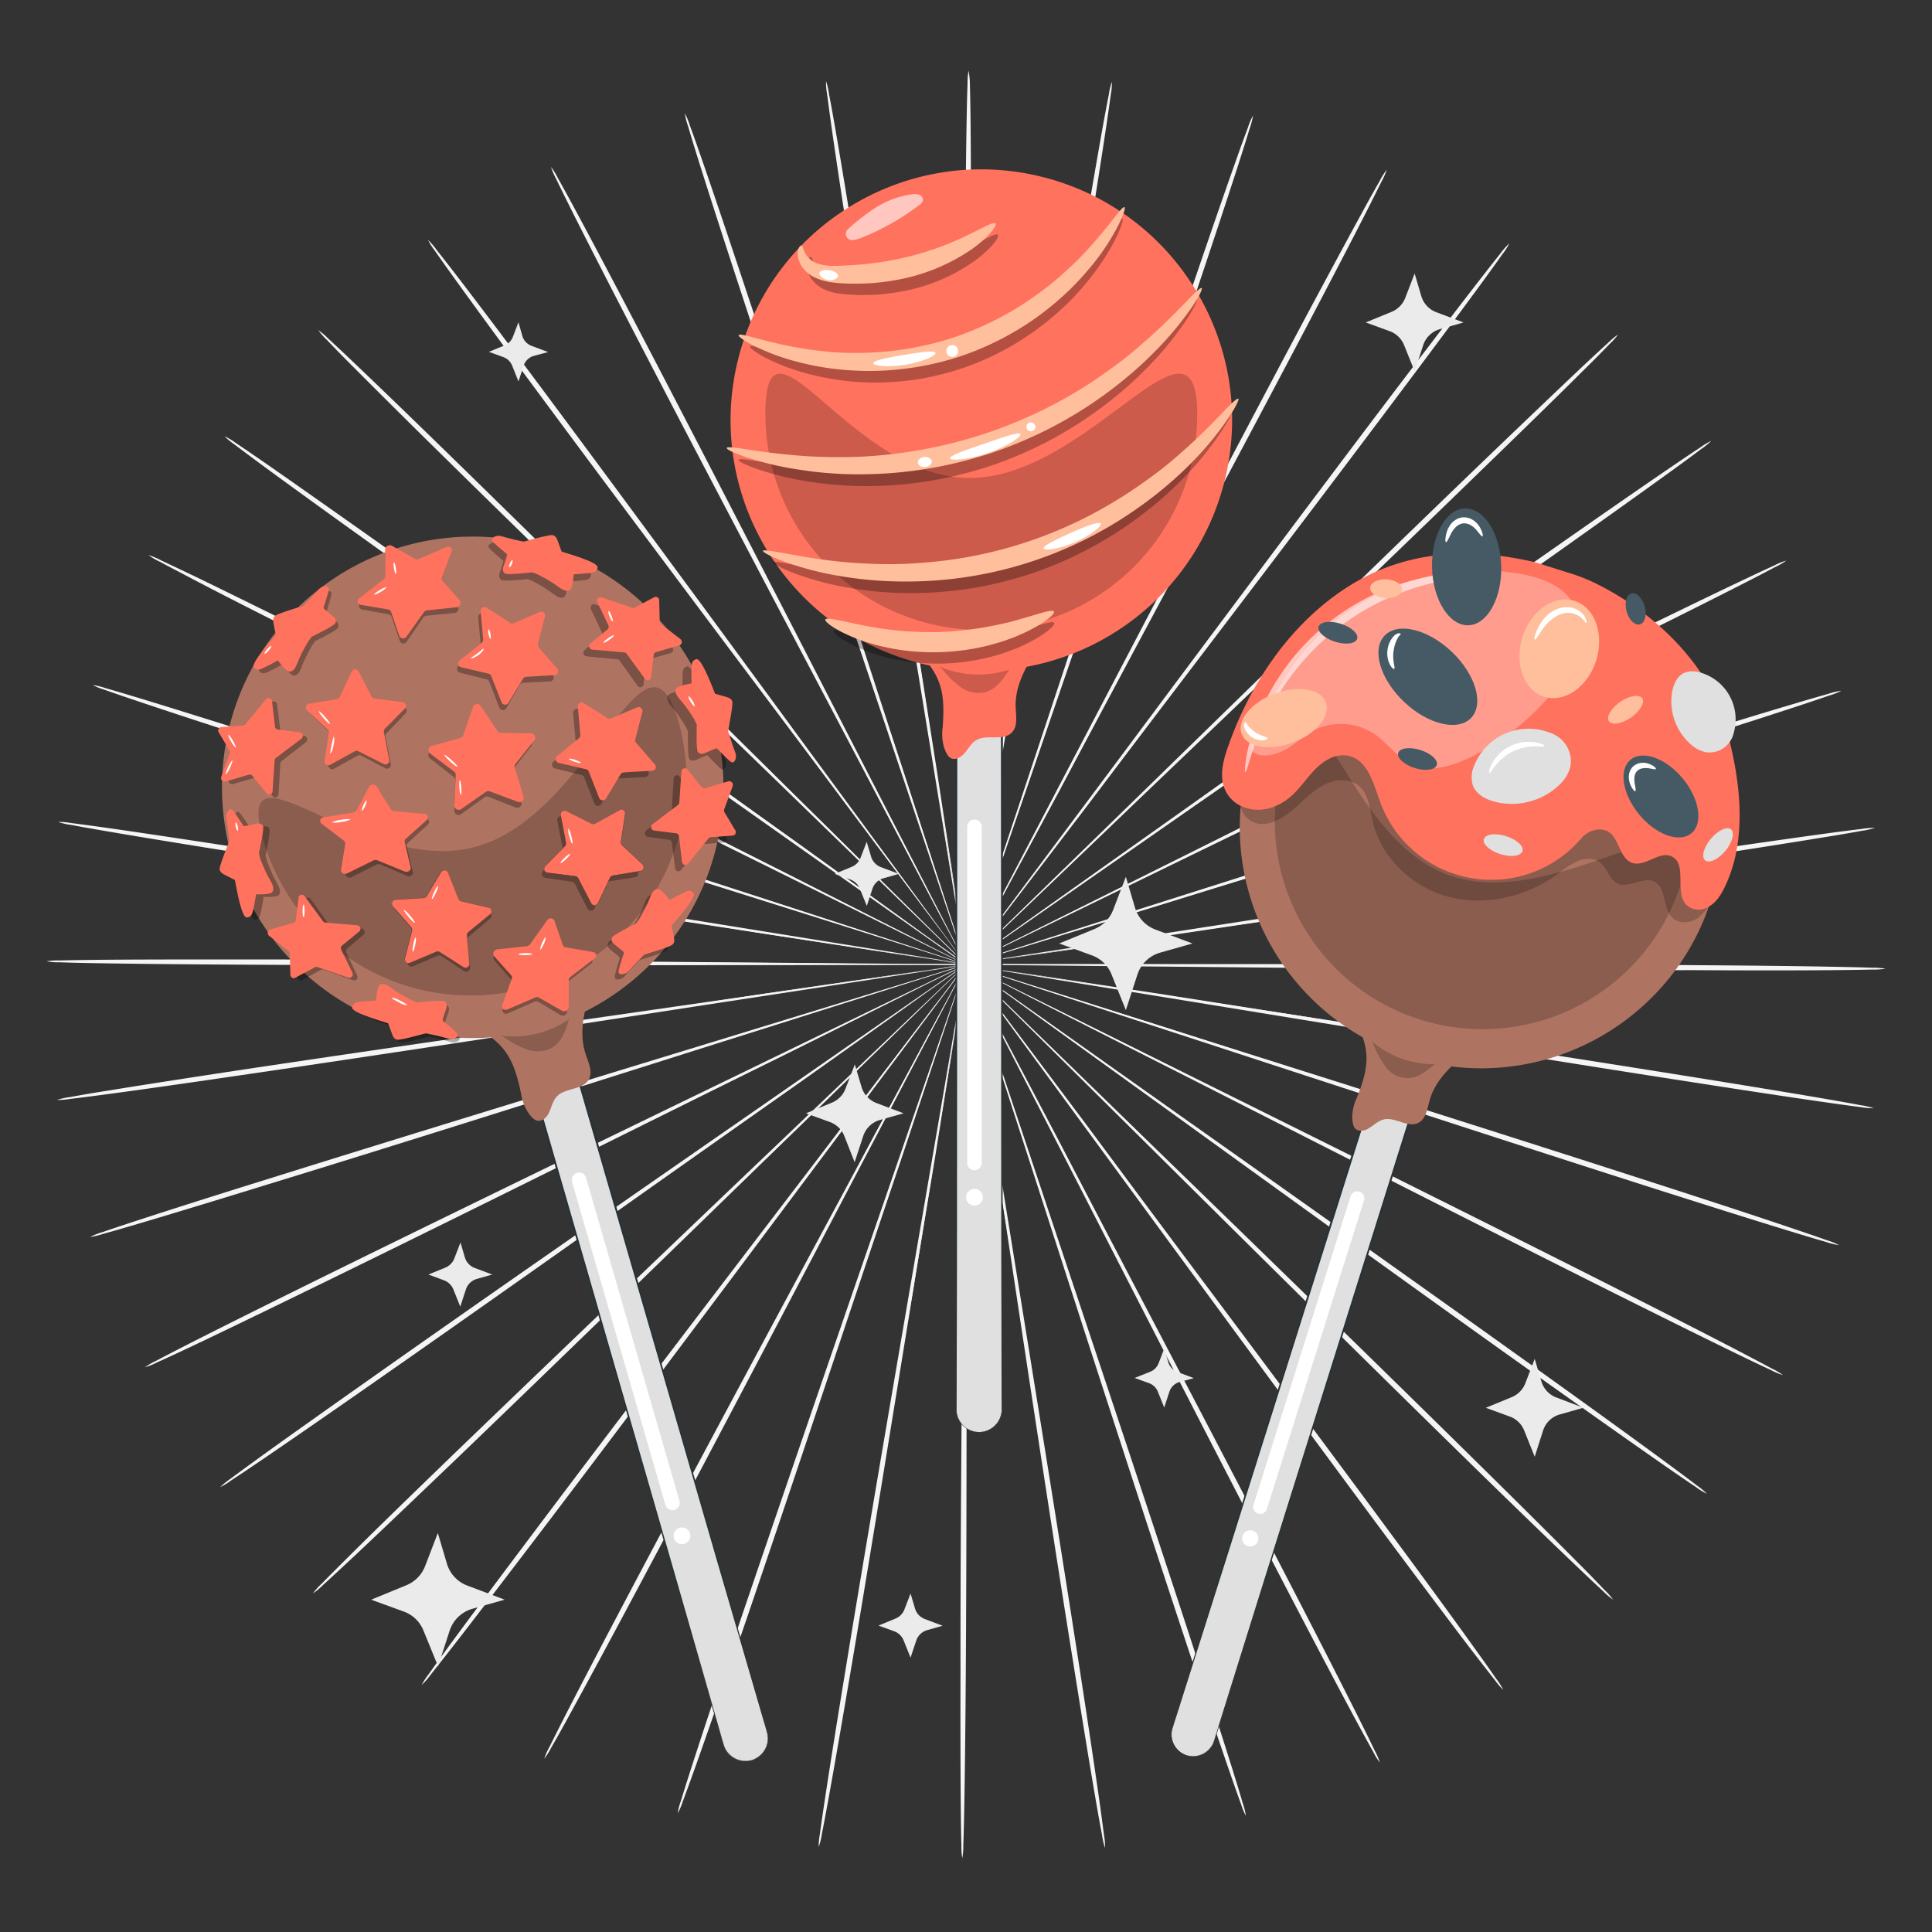 <svg xmlns="http://www.w3.org/2000/svg" viewBox="0 0 500 500"><rect x="0" y="0" width="500" height="500" fill="#333333" stroke="none"/><g id="freepik--background-complete--inject-52"><path d="M317.81,250.31l-120.35-1.13L161,249l-9.92,0-2.58,0a7.44,7.44,0,0,0-.88,0,5,5,0,0,0,.88.06l2.58.06,9.91.12,36.48.19,120.36.08c47,0,89.51,0,120.31.27,15.39.11,27.85.25,36.47.42,4.3.08,7.65.16,9.91.25a18.7,18.7,0,0,1,3.46.25,18.62,18.62,0,0,1-3.46.22c-2.27.06-5.61.11-9.92.15-8.61.08-21.07.1-36.47,0C407.32,251.14,364.79,250.78,317.81,250.31Z" style="fill:#f5f5f5"></path><path d="M316.88,260.61,198.17,241.32l-36-5.68-9.8-1.47-2.55-.35a4.79,4.79,0,0,0-.88-.09,5.61,5.61,0,0,0,.86.19l2.54.45L162.1,236l36,5.7L317,259.93C363.4,267,405.41,273.5,435.8,278.37c15.19,2.43,27.48,4.45,36,5.91,4.24.73,7.53,1.32,9.75,1.75a18.81,18.81,0,0,1,3.38.78,18.54,18.54,0,0,1-3.46-.3c-2.25-.28-5.56-.73-9.82-1.35-8.52-1.22-20.83-3.08-36-5.45C405.16,275,363.2,268.18,316.88,260.61Z" style="fill:#f5f5f5"></path><path d="M314.29,270.65l-114.1-37.23-34.63-11.11-9.45-3-2.46-.74a4.74,4.74,0,0,0-.85-.21,7.26,7.26,0,0,0,.82.32l2.43.83,9.39,3.1,34.62,11.14L314.51,270c44.68,14.1,85.12,26.93,114.34,36.39,14.61,4.72,26.42,8.6,34.55,11.35,4.07,1.37,7.23,2.45,9.35,3.22a18,18,0,0,1,3.21,1.28,17.67,17.67,0,0,1-3.36-.82c-2.18-.62-5.38-1.57-9.49-2.83-8.21-2.51-20.07-6.24-34.7-10.9C399.15,298.35,358.81,285.22,314.29,270.65Z" style="fill:#f5f5f5"></path><path d="M310.11,280.16,203.46,226l-32.41-16.27-8.84-4.37-2.31-1.1a4.71,4.71,0,0,0-.81-.35,5.47,5.47,0,0,0,.76.44l2.26,1.19,8.78,4.5,32.39,16.29,107.16,53.27c41.84,20.76,79.69,39.61,107,53.42,13.66,6.9,24.69,12.54,32.28,16.49,3.8,2,6.74,3.53,8.72,4.61a19,19,0,0,1,3,1.75,17.28,17.28,0,0,1-3.18-1.33c-2.05-.94-5.05-2.37-8.91-4.24-7.7-3.74-18.81-9.24-32.5-16.08C389.43,320.48,351.72,301.35,310.11,280.16Z" style="fill:#f5f5f5"></path><path d="M304.45,288.91l-96.62-69.74-29.39-21-8-5.65-2.11-1.45a4.7,4.7,0,0,0-.74-.46,6.52,6.52,0,0,0,.67.55l2.05,1.52,7.95,5.77,29.37,21,97.27,68.89c38,26.85,72.35,51.23,97.11,69,12.39,8.89,22.38,16.13,29.24,21.19,3.43,2.53,6.09,4.51,7.87,5.88a18.28,18.28,0,0,1,2.64,2.18,17.26,17.26,0,0,1-2.94-1.8c-1.87-1.24-4.6-3.11-8.11-5.54-7-4.87-17.1-12-29.52-20.82C376.31,340.79,342.14,316.16,304.45,288.91Z" style="fill:#f5f5f5"></path><path d="M297.46,296.7l-84.29-83.5L187.5,188l-7-6.79-1.85-1.75a4.71,4.71,0,0,0-.66-.57,6.8,6.8,0,0,0,.58.64l1.78,1.82,6.92,6.9,25.66,25.2L298,296.22c33.23,32.27,63.27,61.54,84.88,82.86,10.82,10.66,19.52,19.32,25.5,25.35,3,3,5.28,5.38,6.82,7a17.44,17.44,0,0,1,2.26,2.55,17.23,17.23,0,0,1-2.61-2.22c-1.65-1.51-4.05-3.77-7.12-6.7-6.15-5.87-15-14.42-25.83-25C360.14,358.8,330.33,329.32,297.46,296.7Z" style="fill:#f5f5f5"></path><path d="M289.3,303.34l-69.89-95.23c-9-12.13-16.28-21.94-21.33-28.76l-5.86-7.78-1.55-2a4.63,4.63,0,0,0-.55-.66,4.44,4.44,0,0,0,.47.72c.34.49.83,1.17,1.46,2.06l5.74,7.86,21.3,28.78,70.79,94.6c27.66,36.91,52.65,70.36,70.59,94.69,9,12.16,16.19,22,21.12,28.9,2.47,3.43,4.37,6.11,5.63,7.94a17.29,17.29,0,0,1,1.82,2.87,19,19,0,0,1-2.22-2.59c-1.39-1.75-3.4-4.34-6-7.7-5.13-6.73-12.48-16.51-21.51-28.63C341.29,374.16,316.56,340.52,289.3,303.34Z" style="fill:#f5f5f5"></path><path d="M280.19,308.65c-21-40.87-40-77.86-53.72-104.68L210,172.33c-2-3.7-3.48-6.58-4.54-8.57-.51-1-.91-1.69-1.2-2.22a5.94,5.94,0,0,0-.45-.74,7.32,7.32,0,0,0,.35.79l1.12,2.26c1,2,2.5,4.91,4.39,8.64,3.9,7.5,9.5,18.31,16.42,31.66l54.7,104.19c21.38,40.66,40.68,77.5,54.49,104.25,6.91,13.38,12.45,24.23,16.21,31.75,1.89,3.77,3.33,6.7,4.28,8.7a17.13,17.13,0,0,1,1.34,3.11,17,17,0,0,1-1.78-2.89c-1.09-1.93-2.66-4.8-4.66-8.51-4-7.42-9.67-18.2-16.64-31.55C320.13,386.51,301.12,349.53,280.19,308.65Z" style="fill:#f5f5f5"></path><path d="M270.32,312.52c-14.1-43.58-26.85-83-36.1-111.59-4.68-14.24-8.48-25.76-11.11-33.77-1.34-3.95-2.38-7-3.09-9.15l-.84-2.38a4.05,4.05,0,0,0-.32-.79,7.86,7.86,0,0,0,.22.83c.17.57.42,1.36.74,2.4l2.94,9.2L233.84,201,271,312.31c14.53,43.41,27.63,82.75,36.94,111.28,4.65,14.26,8.36,25.83,10.87,33.84,1.25,4,2.2,7.12,2.81,9.24a17.15,17.15,0,0,1,.82,3.27,16.67,16.67,0,0,1-1.29-3.12c-.77-2.08-1.85-5.15-3.22-9.12-2.74-7.94-6.61-19.45-11.33-33.7C297.16,395.51,284.37,356.08,270.32,312.52Z" style="fill:#f5f5f5"></path><path d="M260,314.82c-6.87-45.18-13.08-86.08-17.59-115.72-2.32-14.77-4.2-26.73-5.5-35-.68-4.11-1.21-7.31-1.57-9.52-.19-1.06-.34-1.88-.44-2.47a4.89,4.89,0,0,0-.19-.83,4.94,4.94,0,0,0,.08.85c.08.59.19,1.41.34,2.48.33,2.22.8,5.42,1.42,9.54l5.48,35c4.78,29.6,11.38,70.43,18.67,115.56s13.89,85.94,18.46,115.54c2.29,14.8,4.08,26.79,5.26,35.08.59,4.15,1,7.37,1.29,9.56a16.58,16.58,0,0,1,.27,3.36,17.16,17.16,0,0,1-.76-3.29c-.42-2.16-1-5.37-1.71-9.5-1.42-8.25-3.38-20.21-5.73-35C273,400.89,266.78,360,260,314.82Z" style="fill:#f5f5f5"></path><path d="M249.33,315.52c.43-45.67.81-87,1.09-117,.06-14.94.11-27,.15-35.45,0-4.16,0-7.4,0-9.63,0-1.08,0-1.91,0-2.51a6.75,6.75,0,0,0,0-.85,4.53,4.53,0,0,0-.06.85c0,.6,0,1.43-.06,2.51,0,2.23-.07,5.47-.12,9.63,0,8.41-.1,20.5-.17,35.45,0,30,0,71.3,0,117s0,87-.21,116.93c-.1,15-.24,27.07-.4,35.44-.08,4.19-.16,7.44-.25,9.64a17,17,0,0,1-.26,3.36,18,18,0,0,1-.23-3.36c-.06-2.21-.12-5.46-.16-9.64-.08-8.37-.11-20.49-.07-35.45C248.53,402.52,248.88,361.18,249.33,315.52Z" style="fill:#f5f5f5"></path><path d="M238.73,314.62c7.72-45.06,14.71-85.83,19.78-115.38,2.45-14.76,4.44-26.71,5.82-35,.65-4.11,1.15-7.32,1.5-9.53.16-1.06.28-1.89.37-2.48a4.94,4.94,0,0,0,.08-.85,7.19,7.19,0,0,0-.19.84l-.46,2.46c-.39,2.21-.95,5.4-1.66,9.5-1.39,8.3-3.38,20.24-5.85,35-4.79,29.6-11.39,70.44-18.69,115.56s-13.9,85.94-18.89,115.48c-2.5,14.77-4.57,26.71-6.07,35-.75,4.13-1.35,7.32-1.79,9.49a16.17,16.17,0,0,1-.8,3.27,17.13,17.13,0,0,1,.31-3.35c.28-2.19.75-5.41,1.38-9.55,1.25-8.28,3.16-20.25,5.59-35C224,400.44,231,359.65,238.73,314.62Z" style="fill:#f5f5f5"></path><path d="M228.4,312.11,266.63,201.2c4.82-14.2,8.71-25.69,11.42-33.67l3-9.18.76-2.39a4.29,4.29,0,0,0,.22-.83,5.07,5.07,0,0,0-.32.79c-.21.56-.49,1.35-.86,2.37-.74,2.12-1.81,5.18-3.18,9.13-2.71,8-6.62,19.46-11.44,33.66-9.53,28.49-22.67,67.81-37.18,111.25s-27.65,82.75-37.37,111.15c-4.85,14.2-8.84,25.68-11.65,33.59-1.41,3.95-2.53,7-3.31,9.09a17.82,17.82,0,0,1-1.32,3.11,16.34,16.34,0,0,1,.84-3.27c.64-2.11,1.62-5.22,2.91-9.22,2.58-8,6.4-19.51,11.2-33.73C200,394.6,213.44,355.39,228.4,312.11Z" style="fill:#f5f5f5"></path><path d="M218.61,308.06c21.76-40.49,41.45-77.13,55.71-103.69l16.73-31.51,4.48-8.59,1.14-2.25a4.27,4.27,0,0,0,.35-.79,8,8,0,0,0-.45.74l-1.23,2.2-4.61,8.53L274,204.19,219.24,308.37c-21.33,40.68-40.71,77.49-54.9,104.05-7.09,13.28-12.88,24-16.94,31.39-2,3.69-3.63,6.55-4.74,8.47a19.4,19.4,0,0,1-1.8,2.88,16.37,16.37,0,0,1,1.36-3.1c1-2,2.45-4.91,4.37-8.66,3.84-7.49,9.48-18.29,16.52-31.6C177.18,385.18,196.84,348.51,218.61,308.06Z" style="fill:#f5f5f5"></path><path d="M209.6,302.56l71.71-93.95L302.89,180l5.81-7.82,1.49-2a6.8,6.8,0,0,0,.48-.72,4.63,4.63,0,0,0-.57.65l-1.57,2-5.93,7.72L281,208.39,210.18,303c-27.62,36.94-52.67,70.35-71,94.43-9.15,12-16.59,21.75-21.79,28.43-2.6,3.33-4.64,5.91-6,7.64a18.09,18.09,0,0,1-2.25,2.57,17.39,17.39,0,0,1,1.85-2.85c1.28-1.82,3.2-4.48,5.7-7.89,5-6.82,12.32-16.62,21.41-28.7C156.27,372.44,181.59,339.21,209.6,302.56Z" style="fill:#f5f5f5"></path><path d="M201.59,295.77l85.86-82,25.9-25c3-3,5.36-5.26,7-6.84l1.79-1.8a6.31,6.31,0,0,0,.59-.64,5.92,5.92,0,0,0-.66.56l-1.87,1.74-7.1,6.73c-6.14,5.91-15,14.43-25.91,24.94l-85.09,82.73c-33.19,32.31-63.29,61.53-85.21,82.55-11,10.51-19.87,19-26.07,24.79-3.1,2.9-5.53,5.14-7.19,6.64a18.28,18.28,0,0,1-2.63,2.2,16.75,16.75,0,0,1,2.28-2.54c1.56-1.6,3.88-3.94,6.9-6.93,6-6,14.82-14.56,25.73-25.12C137.72,356.73,168.05,327.74,201.59,295.77Z" style="fill:#f5f5f5"></path><path d="M194.75,287.85l97.94-68,29.58-20.75,8-5.7,2.06-1.5a7.25,7.25,0,0,0,.68-.54,5,5,0,0,0-.74.45l-2.13,1.43-8.08,5.58-29.59,20.72-97.3,68.86c-38,26.9-72.36,51.21-97.38,68.66-12.51,8.73-22.67,15.75-29.72,20.55-3.53,2.4-6.29,4.25-8.17,5.47A17.41,17.41,0,0,1,57,384.86a18.8,18.8,0,0,1,2.66-2.16c1.8-1.35,4.47-3.3,7.92-5.8,6.92-5,17-12.14,29.45-20.92C121.91,338.42,156.51,314.36,194.75,287.85Z" style="fill:#f5f5f5"></path><path d="M189.27,279,297,226.72l32.55-16,8.81-4.41,2.28-1.18a5,5,0,0,0,.76-.43,6.67,6.67,0,0,0-.81.34l-2.32,1.09-8.89,4.28-32.56,16L189.59,279.61c-41.81,20.8-79.7,39.59-107.22,53-13.76,6.72-24.92,12.11-32.66,15.78-3.88,1.83-6.89,3.24-9,4.16a17.3,17.3,0,0,1-3.2,1.3,18.49,18.49,0,0,1,3-1.73c2-1.06,4.94-2.59,8.75-4.53,7.63-3.88,18.72-9.41,32.45-16.19C109.19,317.86,147.23,299.36,189.27,279Z" style="fill:#f5f5f5"></path><path d="M185.29,269.41l114.8-35.16,34.73-10.82,9.42-3,2.44-.81a6.46,6.46,0,0,0,.82-.31,4.74,4.74,0,0,0-.85.21l-2.47.71-9.47,2.87L300,233.88,185.51,270.06C140.85,284.22,100.39,297,71,306c-14.68,4.54-26.57,8.15-34.81,10.59-4.12,1.22-7.33,2.14-9.51,2.74a19,19,0,0,1-3.37.8,18.18,18.18,0,0,1,3.22-1.26c2.13-.74,5.29-1.8,9.38-3.13,8.16-2.67,20-6.44,34.66-11C99.92,295.55,140.48,283.09,185.29,269.41Z" style="fill:#f5f5f5"></path><path d="M182.92,259.33,302,242.16l36-5.37,9.79-1.53,2.55-.43a5.09,5.09,0,0,0,.86-.18,5.74,5.74,0,0,0-.88.07l-2.56.34L338,236.44l-36.06,5.35L183,260c-46.39,7.15-88.42,13.55-118.87,18-15.23,2.24-27.56,4-36.09,5.14-4.27.57-7.58,1-9.83,1.25a18.65,18.65,0,0,1-3.46.27,18.29,18.29,0,0,1,3.38-.74c2.23-.41,5.52-1,9.77-1.66,8.5-1.39,20.8-3.3,36-5.6C94.37,272.09,136.44,266,182.92,259.33Z" style="fill:#f5f5f5"></path><path d="M182.19,249l120.35,1,36.48.13,9.91,0,2.58,0a6,6,0,0,0,.88-.05,5,5,0,0,0-.88-.06l-2.58-.05-9.91-.11-36.48-.15-120.36.07c-47,.06-89.51.05-120.31-.13-15.39-.09-27.85-.22-36.47-.37-4.3-.07-7.65-.15-9.91-.24a17.63,17.63,0,0,1-3.46-.25,18.62,18.62,0,0,1,3.46-.22c2.27-.07,5.61-.12,9.92-.17,8.61-.08,21.07-.11,36.47-.09C92.68,248.28,135.21,248.59,182.19,249Z" style="fill:#f5f5f5"></path><path d="M183.11,238.7l118.74,19.15,36,5.64,9.8,1.46,2.55.35a5.29,5.29,0,0,0,.88.08,5.61,5.61,0,0,0-.86-.19l-2.54-.45-9.78-1.6-36-5.66L183,239.38c-46.42-7-88.44-13.45-118.83-18.28-15.2-2.42-27.49-4.42-36-5.88-4.24-.72-7.53-1.31-9.76-1.73a17.22,17.22,0,0,1-3.37-.78,19.7,19.7,0,0,1,3.45.3c2.25.28,5.56.73,9.82,1.33,8.53,1.22,20.84,3.07,36.05,5.42C94.8,224.46,136.77,231.19,183.11,238.7Z" style="fill:#f5f5f5"></path><path d="M185.68,228.66l114.15,37.09,34.65,11.07,9.45,2.95,2.46.73a5.68,5.68,0,0,0,.85.22,4.36,4.36,0,0,0-.81-.32l-2.44-.83-9.39-3.09L300,265.39l-114.5-36.07c-44.7-14-85.15-26.82-114.38-36.24-14.62-4.71-26.43-8.57-34.57-11.31-4.07-1.36-7.23-2.45-9.36-3.21a18.07,18.07,0,0,1-3.2-1.28,18.07,18.07,0,0,1,3.36.82c2.18.62,5.38,1.57,9.49,2.82,8.22,2.5,20.08,6.21,34.72,10.86C100.79,201.07,141.14,214.15,185.68,228.66Z" style="fill:#f5f5f5"></path><path d="M189.85,219.15l106.72,54.08L329,289.46l8.85,4.35,2.31,1.11a5.06,5.06,0,0,0,.81.34,7.18,7.18,0,0,0-.76-.44l-2.27-1.19-8.77-4.48-32.42-16.26L189.53,219.76c-41.87-20.71-79.75-39.51-107.09-53.29C68.77,159.59,57.73,154,50.13,150c-3.8-2-6.74-3.52-8.72-4.6a18,18,0,0,1-3-1.75A18.49,18.49,0,0,1,41.64,145c2,.94,5,2.37,8.91,4.23,7.71,3.73,18.82,9.21,32.52,16C110.47,178.93,148.21,198,189.85,219.15Z" style="fill:#f5f5f5"></path><path d="M195.5,210.39,292.21,280l29.42,21,8,5.64,2.11,1.44a7.32,7.32,0,0,0,.74.47,5,5,0,0,0-.68-.55l-2-1.52c-1.84-1.34-4.51-3.28-8-5.76l-29.4-21L195.08,211c-38-26.82-72.41-51.15-97.2-68.91-12.4-8.88-22.4-16.11-29.27-21.15-3.43-2.53-6.09-4.51-7.87-5.87a19.15,19.15,0,0,1-2.64-2.18A17.75,17.75,0,0,1,61,114.63c1.88,1.25,4.61,3.11,8.12,5.54,7,4.86,17.12,12,29.55,20.78C123.57,158.6,157.77,183.19,195.5,210.39Z" style="fill:#f5f5f5"></path><path d="M202.48,202.59l84.4,83.4,25.7,25.16,7,6.78,1.85,1.75a5.54,5.54,0,0,0,.66.57,5.33,5.33,0,0,0-.58-.64l-1.78-1.82-6.93-6.89-25.69-25.17L202,203.08c-33.27-32.23-63.35-61.47-85-82.76C106.16,109.67,97.45,101,91.47,95c-3-3-5.3-5.37-6.84-7a18.11,18.11,0,0,1-2.26-2.55A17.44,17.44,0,0,1,85,87.67c1.65,1.52,4.06,3.77,7.13,6.7,6.16,5.86,15,14.4,25.86,25C139.72,140.57,169.57,170,202.48,202.59Z" style="fill:#f5f5f5"></path><path d="M210.63,196l70,95.14L302,319.82l5.87,7.77,1.55,2a6,6,0,0,0,.56.66,6.73,6.73,0,0,0-.47-.73l-1.47-2.06-5.74-7.85L281,290.87l-70.91-94.52c-27.7-36.87-52.74-70.3-70.71-94.6-9-12.15-16.22-22-21.16-28.87-2.47-3.43-4.37-6.1-5.64-7.94a17.54,17.54,0,0,1-1.82-2.86,17.66,17.66,0,0,1,2.22,2.58c1.39,1.75,3.41,4.34,6,7.7,5.14,6.71,12.51,16.49,21.55,28.6C158.55,125.19,183.33,158.79,210.63,196Z" style="fill:#f5f5f5"></path><path d="M219.74,190.62l53.85,104.61c7,13.34,12.58,24.13,16.48,31.63,2,3.69,3.49,6.57,4.55,8.56l1.21,2.22a6.77,6.77,0,0,0,.44.73,5.22,5.22,0,0,0-.34-.78l-1.12-2.26c-1-2-2.51-4.91-4.41-8.63l-16.46-31.64L219.11,190.93c-21.44-40.63-40.79-77.45-54.63-104.18C157.55,73.38,152,62.54,148.22,55c-1.89-3.77-3.33-6.7-4.29-8.7a18.7,18.7,0,0,1-1.34-3.1,16.74,16.74,0,0,1,1.79,2.89c1.09,1.93,2.66,4.8,4.66,8.5,4,7.42,9.7,18.19,16.68,31.53C179.69,112.81,198.75,149.77,219.74,190.62Z" style="fill:#f5f5f5"></path><path d="M229.6,186.74l36.24,111.55C270.55,312.52,274.36,324,277,332l3.1,9.15c.37,1,.64,1.81.84,2.37a5,5,0,0,0,.32.8,4.19,4.19,0,0,0-.21-.83c-.18-.57-.43-1.37-.74-2.4l-3-9.2c-2.64-8-6.44-19.52-11.13-33.76-9.55-28.49-22.73-67.79-37.3-111.22s-27.74-82.71-37.08-111.23c-4.68-14.26-8.4-25.82-10.92-33.83-1.25-4-2.21-7.11-2.82-9.24a16,16,0,0,1-.82-3.27,17.52,17.52,0,0,1,1.29,3.13c.77,2.07,1.86,5.14,3.23,9.11,2.75,7.93,6.64,19.44,11.37,33.68C202.65,103.78,215.49,143.2,229.6,186.74Z" style="fill:#f5f5f5"></path><path d="M240,184.42c6.92,45.18,13.19,86.07,17.73,115.7,2.34,14.78,4.24,26.73,5.56,35,.68,4.11,1.21,7.31,1.58,9.51.19,1.07.34,1.89.44,2.47a5.24,5.24,0,0,0,.19.84,4.94,4.94,0,0,0-.08-.85c-.08-.59-.2-1.42-.34-2.49-.34-2.21-.82-5.42-1.43-9.53l-5.53-35c-4.82-29.6-11.47-70.43-18.82-115.54S225.26,98.6,220.65,69c-2.3-14.8-4.11-26.78-5.3-35.07-.59-4.15-1-7.37-1.3-9.56a18.31,18.31,0,0,1-.28-3.36,16.58,16.58,0,0,1,.77,3.29c.42,2.16,1,5.36,1.72,9.49,1.43,8.26,3.4,20.22,5.77,35C226.78,98.37,233.08,139.26,240,184.42Z" style="fill:#f5f5f5"></path><path d="M250.58,183.71c-.36,45.68-.69,87-.93,117-.05,14.95-.08,27.05-.11,35.45,0,4.16,0,7.4,0,9.64,0,1.08,0,1.91,0,2.51a5.58,5.58,0,0,0,0,.85,4.67,4.67,0,0,0,.06-.85c0-.6,0-1.43.05-2.51,0-2.24.06-5.48.11-9.64,0-8.4.07-20.5.13-35.45,0-30-.09-71.29-.15-117s-.11-87,.06-116.93c.08-15,.21-27.08.36-35.45.07-4.18.15-7.43.24-9.64a17.7,17.7,0,0,1,.25-3.36A17.14,17.14,0,0,1,251,21.7c.07,2.2.13,5.45.18,9.64.09,8.37.13,20.48.11,35.44C251.27,96.71,251,138.06,250.58,183.71Z" style="fill:#f5f5f5"></path><path d="M261.19,184.6c-7.67,45.07-14.6,85.85-19.63,115.41-2.43,14.76-4.4,26.71-5.77,35-.65,4.12-1.15,7.32-1.5,9.53-.15,1.07-.27,1.89-.36,2.48a4.94,4.94,0,0,0-.08.85A4.89,4.89,0,0,0,234,347l.46-2.47c.38-2.2.94-5.4,1.65-9.5,1.37-8.3,3.35-20.24,5.8-35,4.74-29.6,11.3-70.45,18.54-115.58s13.78-86,18.74-115.5c2.47-14.77,4.53-26.72,6-35,.74-4.13,1.34-7.32,1.78-9.49a16.36,16.36,0,0,1,.79-3.28,17.51,17.51,0,0,1-.3,3.36c-.29,2.19-.75,5.41-1.37,9.55-1.24,8.28-3.14,20.25-5.55,35C275.79,98.77,268.89,139.56,261.19,184.6Z" style="fill:#f5f5f5"></path><path d="M271.52,187.1c-14.87,43.33-28.33,82.54-38.09,111-4.79,14.2-8.67,25.7-11.37,33.68-1.3,4-2.32,7.05-3,9.18l-.75,2.4a5.92,5.92,0,0,0-.23.83,5.36,5.36,0,0,0,.33-.8c.2-.56.49-1.34.85-2.36.74-2.12,1.81-5.19,3.17-9.14l11.4-33.67c9.48-28.51,22.57-67.84,37-111.3s27.54-82.78,37.22-111.19c4.83-14.21,8.8-25.69,11.61-33.61,1.4-4,2.51-7,3.3-9.09a17.83,17.83,0,0,1,1.31-3.12,16.34,16.34,0,0,1-.84,3.27c-.63,2.12-1.61,5.23-2.89,9.22-2.57,8-6.38,19.52-11.15,33.75C299.85,104.57,286.42,143.8,271.52,187.1Z" style="fill:#f5f5f5"></path><path d="M281.31,191.14,225.74,294.9l-16.69,31.52c-1.93,3.72-3.43,6.61-4.47,8.6l-1.13,2.26a7,7,0,0,0-.36.78,4.42,4.42,0,0,0,.45-.74c.3-.52.7-1.25,1.23-2.2l4.61-8.54,16.7-31.51c14-26.7,33.28-63.54,54.6-104.25s40.61-77.53,54.76-104.11c7.08-13.29,12.86-24,16.91-31.41,2-3.69,3.62-6.55,4.72-8.48a17.87,17.87,0,0,1,1.81-2.88,18,18,0,0,1-1.37,3.1c-1,2-2.44,4.92-4.35,8.66-3.83,7.5-9.46,18.31-16.48,31.63C322.64,114,303,150.66,281.31,191.14Z" style="fill:#f5f5f5"></path><path d="M290.33,196.62l-71.58,94c-9.09,12.06-16.44,21.83-21.55,28.6-2.5,3.38-4.45,6-5.8,7.82l-1.48,2.05a6.8,6.8,0,0,0-.48.72,4.3,4.3,0,0,0,.56-.65l1.57-2,5.92-7.73,21.57-28.58,70.7-94.68c27.56-37,52.57-70.41,70.83-94.51,9.13-12,16.56-21.77,21.75-28.45,2.59-3.35,4.63-5.93,6-7.66A17.74,17.74,0,0,1,390.61,63a16.78,16.78,0,0,1-1.84,2.85c-1.28,1.83-3.2,4.49-5.69,7.9-5,6.82-12.29,16.64-21.37,28.73C343.57,126.68,318.29,159.94,290.33,196.62Z" style="fill:#f5f5f5"></path><path d="M298.35,203.4c-33.48,32.06-63.79,61.06-85.75,82.08l-25.87,25-7,6.84-1.79,1.8a6.31,6.31,0,0,0-.59.64,4.13,4.13,0,0,0,.66-.56l1.87-1.73c1.64-1.57,4-3.83,7.09-6.74,6.13-5.93,15-14.45,25.88-25l85-82.83c33.15-32.36,63.21-61.61,85.1-82.66,10.95-10.52,19.85-19,26-24.82,3.1-2.91,5.52-5.15,7.18-6.65a18.28,18.28,0,0,1,2.63-2.2,17.37,17.37,0,0,1-2.28,2.54c-1.55,1.61-3.87,4-6.89,6.94-6,6-14.8,14.58-25.7,25.15C362.14,142.36,331.85,171.4,298.35,203.4Z" style="fill:#f5f5f5"></path><path d="M305.2,211.32l-97.85,68.11L177.8,300.21l-8,5.71-2.06,1.51a5.61,5.61,0,0,0-.68.54,4.7,4.7,0,0,0,.74-.46l2.12-1.43L178,300.5l29.56-20.77,97.21-69c37.92-26.95,72.3-51.3,97.29-68.79,12.5-8.74,22.65-15.77,29.7-20.58,3.52-2.4,6.27-4.25,8.16-5.48a18.3,18.3,0,0,1,2.94-1.78,17.27,17.27,0,0,1-2.66,2.16c-1.79,1.36-4.46,3.32-7.91,5.82-6.91,5-16.95,12.16-29.41,21C378,160.66,343.41,184.76,305.2,211.32Z" style="fill:#f5f5f5"></path><path d="M310.69,220.17l-107.61,52.4-32.53,16L161.74,293l-2.27,1.17a4.43,4.43,0,0,0-.76.44,6.67,6.67,0,0,0,.81-.34l2.32-1.09,8.88-4.29,32.54-16,107.11-53.36c41.78-20.85,79.65-39.68,107.15-53.16,13.75-6.73,24.91-12.14,32.64-15.81,3.87-1.84,6.89-3.25,8.95-4.18a17.1,17.1,0,0,1,3.19-1.3,18,18,0,0,1-3,1.73c-2,1.07-4.94,2.6-8.75,4.54-7.63,3.89-18.7,9.44-32.42,16.23C390.72,181.2,352.7,199.75,310.69,220.17Z" style="fill:#f5f5f5"></path><path d="M314.68,229.75l-114.75,35.3-34.72,10.86-9.41,3-2.44.81a4.94,4.94,0,0,0-.82.31,4.74,4.74,0,0,0,.85-.21l2.47-.72,9.47-2.88,34.72-10.84,114.41-36.32c44.65-14.21,85.09-27,114.43-36.11,14.67-4.55,26.56-8.18,34.8-10.63,4.11-1.23,7.32-2.15,9.5-2.76a18.54,18.54,0,0,1,3.37-.8,17.24,17.24,0,0,1-3.22,1.26c-2.13.75-5.29,1.81-9.37,3.15-8.16,2.68-20,6.46-34.65,11.07C400,203.5,359.48,216,314.68,229.75Z" style="fill:#f5f5f5"></path><path d="M317.07,239.82,198,257.14l-36,5.42-9.78,1.54-2.55.43a6.81,6.81,0,0,0-.86.18,5.74,5.74,0,0,0,.88-.07l2.56-.34,9.81-1.39,36-5.4L317,239.14c46.38-7.2,88.4-13.66,118.84-18.16,15.23-2.25,27.56-4,36.09-5.18,4.26-.58,7.58-1,9.83-1.26a18.2,18.2,0,0,1,3.46-.28,19,19,0,0,1-3.38.75c-2.23.41-5.53,1-9.77,1.67-8.5,1.4-20.8,3.33-36,5.64C405.6,227,363.54,233.1,317.07,239.82Z" style="fill:#f5f5f5"></path><path d="M228,224.42l4.62,1.74-4,1.14a4.19,4.19,0,0,0-2.84,2.72l-1.45,4.44L222.52,230a4.15,4.15,0,0,0-2.45-2.37L216,226.16l4.4-1.81a4.16,4.16,0,0,0,2.31-2.36l1.59-4.13,1.14,3.84A4.17,4.17,0,0,0,228,224.42Z" style="fill:#ebebeb"></path><path d="M122.78,328.12l4.62,1.73-4,1.14a4.16,4.16,0,0,0-2.83,2.73l-1.45,4.43-1.79-4.45a4.17,4.17,0,0,0-2.46-2.37l-4-1.48,4.39-1.8a4.22,4.22,0,0,0,2.32-2.37l1.59-4.13,1.13,3.84A4.24,4.24,0,0,0,122.78,328.12Z" style="fill:#ebebeb"></path><path d="M239.32,419l4.63,1.74-4,1.14a4.17,4.17,0,0,0-2.83,2.72L235.65,429l-1.79-4.45a4.17,4.17,0,0,0-2.45-2.38l-4.06-1.47,4.39-1.81a4.17,4.17,0,0,0,2.32-2.36l1.59-4.13,1.14,3.84A4.18,4.18,0,0,0,239.32,419Z" style="fill:#ebebeb"></path><path d="M304.7,355.06l4.26,1.6-3.7,1a3.86,3.86,0,0,0-2.62,2.51l-1.34,4.1-1.65-4.11a3.87,3.87,0,0,0-2.26-2.19l-3.75-1.36L297.7,355a3.88,3.88,0,0,0,2.14-2.18L301.3,349l1.05,3.54A3.88,3.88,0,0,0,304.7,355.06Z" style="fill:#ebebeb"></path><path d="M137.58,89.51l4.26,1.6-3.7,1a3.85,3.85,0,0,0-2.62,2.52l-1.34,4.09-1.64-4.11a3.89,3.89,0,0,0-2.27-2.19l-3.75-1.36,4.06-1.67a3.85,3.85,0,0,0,2.14-2.18l1.46-3.81,1,3.54A3.9,3.9,0,0,0,137.58,89.51Z" style="fill:#ebebeb"></path><path d="M226.84,285.47l7,2.65-6.12,1.73a6.39,6.39,0,0,0-4.32,4.16l-2.22,6.77L218.51,294a6.33,6.33,0,0,0-3.74-3.62l-6.19-2.25,6.7-2.76a6.36,6.36,0,0,0,3.53-3.61l2.42-6.29,1.74,5.85A6.39,6.39,0,0,0,226.84,285.47Z" style="fill:#ebebeb"></path><path d="M402.79,361.67l7,2.65-6.12,1.74a6.35,6.35,0,0,0-4.32,4.15L397.18,377l-2.72-6.79a6.38,6.38,0,0,0-3.75-3.62l-6.19-2.25,6.71-2.76a6.36,6.36,0,0,0,3.53-3.61l2.42-6.29,1.74,5.85A6.37,6.37,0,0,0,402.79,361.67Z" style="fill:#ebebeb"></path><path d="M371.71,80.8l7.05,2.65-6.12,1.74a6.37,6.37,0,0,0-4.32,4.15l-2.21,6.77-2.73-6.79a6.39,6.39,0,0,0-3.74-3.62l-6.19-2.25,6.7-2.75a6.39,6.39,0,0,0,3.53-3.61l2.43-6.3,1.73,5.86A6.38,6.38,0,0,0,371.71,80.8Z" style="fill:#ebebeb"></path><path d="M299,240.56l9.6,3.61-8.34,2.37a8.7,8.7,0,0,0-5.89,5.66l-3,9.22-3.71-9.25a8.64,8.64,0,0,0-5.1-4.93l-8.44-3.07,9.14-3.75a8.71,8.71,0,0,0,4.81-4.92l3.3-8.58,2.37,8A8.71,8.71,0,0,0,299,240.56Z" style="fill:#ebebeb"></path><path d="M121,410.37l9.61,3.62-8.35,2.36a8.7,8.7,0,0,0-5.89,5.66l-3,9.23L109.6,422a8.67,8.67,0,0,0-5.1-4.93L96.06,414l9.14-3.76a8.71,8.71,0,0,0,4.81-4.92l3.3-8.58,2.37,8A8.69,8.69,0,0,0,121,410.37Z" style="fill:#ebebeb"></path></g><g id="freepik--cake-pop-3--inject-52"><path d="M307.12,454.26h0a5.68,5.68,0,0,1-3.72-7.12l53.14-168.87,10.84,3.41L314.24,450.55A5.67,5.67,0,0,1,307.12,454.26Z" style="fill:#e0e0e0"></path><path d="M307.12,454.26a7.67,7.67,0,0,0,.93.18,5.61,5.61,0,0,0,2.73-.32,5.72,5.72,0,0,0,3.18-3c.59-1.68,1.16-3.7,1.87-5.92,2.8-8.95,6.84-21.9,11.84-37.91,10.07-32.05,24-76.4,39.46-125.66l.17.32-5.41-1.7-5.43-1.71.33-.17L317.18,404c-5.07,16-9.17,28.92-12,37.86-.69,2.23-1.38,4.21-1.85,5.93a5.58,5.58,0,0,0,.87,4.29,5.45,5.45,0,0,0,2.05,1.83,7.6,7.6,0,0,0,.87.39l-.23-.07a3.84,3.84,0,0,1-.67-.27,5.6,5.6,0,0,1-2.11-1.82,5.72,5.72,0,0,1-.93-4.38c.47-1.76,1.13-3.72,1.81-6,2.8-8.95,6.84-21.89,11.84-37.91l39.46-125.66.08-.25.25.08,5.43,1.71,5.41,1.7.24.08-.07.24L328,407.36l-12,37.87c-.73,2.23-1.31,4.21-1.93,5.92a5.71,5.71,0,0,1-3.27,3.06,5.58,5.58,0,0,1-2.78.28,4.06,4.06,0,0,1-.7-.15Z" style="fill:#263238"></path><circle cx="383.29" cy="214.02" r="62.44" transform="translate(89 539.76) rotate(-77.08)" style="fill:#ae7461"></circle><g style="opacity:0.2"><path d="M435,228.72a53.77,53.77,0,1,1-102.59-32.28c8.91-28.33,15.41,21.55,43.74,30.46S444,200.39,435,228.72Z"></path></g><path d="M382.26,270.52l-30.57-4.45c3.17,6.72,2.14,11.31-.6,18.19a11.84,11.84,0,0,0-1.13,4.93c.1,1.7.29,3.25,2,3.43,2.33.24,3.88-2.35,6.13-2.9,2.92-.71,6.13,2.17,8.85.94,2.08-.94,2.41-3.59,3-5.75C371.61,278.73,377.09,274.41,382.26,270.52Z" style="fill:#ae7461"></path><g style="opacity:0.2"><path d="M355,269.48a24.83,24.83,0,0,0,16.32,5.94,22.68,22.68,0,0,1-3.43,2.51,6.89,6.89,0,0,1-9.4-2,22.58,22.58,0,0,1-3-5.56"></path></g><path d="M325.59,391.71h0a1.8,1.8,0,0,1-1.18-2.27l25.13-79.87a1.81,1.81,0,0,1,2.27-1.18h0a1.81,1.81,0,0,1,1.19,2.27l-25.13,79.87A1.81,1.81,0,0,1,325.59,391.71Z" style="fill:#fff"></path><path d="M325.56,398.76a2.09,2.09,0,0,1-4-1.25,2.09,2.09,0,1,1,4,1.25Z" style="fill:#fff"></path><g style="opacity:0.2"><path d="M430.39,181.5a43.66,43.66,0,0,1,13.1,50.13,12.75,12.75,0,0,1-4,5.9c-2,1.4-4.93,1.66-6.67,0-2.6-2.48-1.47-7.8-4.71-9.37-2.93-1.41-6.59,1.88-9.52.46-2.08-1-2.56-3.84-4.35-5.31-1.6-1.31-4-1.25-5.88-.49a24.58,24.58,0,0,0-5.18,3.36c-7.95,5.8-18.41,8.38-27.95,6s-17.8-10.1-20-19.69c-.72-3.19-1-6.84-3.44-9s-6.06-1.87-8.89-.5-5.06,3.7-7.41,5.79-5,4.07-8.16,4.45A5.69,5.69,0,0,1,321,208L339.1,181.4l43.8-14.49Z"></path></g><path d="M446.17,186.47c-3.78-12.84-16-27.15-33.7-35.73a44.12,44.12,0,0,0-6-2.34l-7.94-2.5c-.94-.29-1.9-.56-2.86-.76-19.06-4.08-35.07-1.42-48.63,7.9-13.89,9.56-23.68,24.34-29.25,40.26-1.56,4.44-2.77,9.61.82,13.44a8.27,8.27,0,0,0,2.33,1.73c4.55,2.29,9.61.73,13.13-2.35s5.46-7.31,9.62-9.59a7.72,7.72,0,0,1,4.85-1c5.41.83,6.86,7.17,8.67,12.08a30.62,30.62,0,0,0,52,9.4,6.34,6.34,0,0,1,4.7-2.34c5.36-.05,4.5,7.25,8.46,8.63,3.36,1.17,7-3.14,10.22-1.67,4.4,2,.29,10.07,4.39,13a4.71,4.71,0,0,0,4.82.24c2.46-1.19,3.8-3.63,4.89-6C452.56,216,450.18,200.07,446.17,186.47Z" style="fill:#FF725E"></path><g style="opacity:0.3"><path d="M408.39,167.61a14.81,14.81,0,0,0-1.42-11.8c-2.93-4.52-8.55-6.45-13.86-7.35a60.14,60.14,0,0,0-58.47,23.71l-7.21,11.34a54.29,54.29,0,0,0-2.93,5.27c-1,2.29-1.4,5.38.6,6.3,2.22,1,5.28.11,7.45-1s3.91-2.95,6-4.29a15.85,15.85,0,0,1,17.4.34c3.31,2.36,5.69,6,9.39,7.7,4.78,2.18,10.4.48,15.12-1.81a64,64,0,0,0,22.1-17.73A30.08,30.08,0,0,0,408.39,167.61Z" style="fill:#fff"></path></g><g style="opacity:0.6"><path d="M381.26,148.71c0,.44-4.73.6-12,2.54a63.79,63.79,0,0,0-42.73,37c-3,6.93-3.8,11.62-4.23,11.53-.27,0-.09-4.88,2.52-12.21a58.7,58.7,0,0,1,6.08-12.19,59.35,59.35,0,0,1,25-21.67,59,59,0,0,1,12.93-4.28C376.44,147.92,381.27,148.43,381.26,148.71Z" style="fill:#fff"></path></g><ellipse cx="403.52" cy="167.89" rx="13.02" ry="10.01" transform="translate(122.26 502.41) rotate(-72.53)" style="fill:#ffbf9d"></ellipse><path d="M410.5,161.2c-.23.07-.58-.93-1.85-1.75a5.34,5.34,0,0,0-2.41-.83,6.07,6.07,0,0,0-3.05.63,11.61,11.61,0,0,0-4.35,4.13c-.9,1.35-1.45,2.24-1.66,2.15s0-1.12.7-2.69a12.22,12.22,0,0,1,1.61-2.6,9,9,0,0,1,3-2.4,6.84,6.84,0,0,1,3.9-.65,5.71,5.71,0,0,1,2.92,1.39,4.06,4.06,0,0,1,1.17,1.81C410.65,160.88,410.6,161.17,410.5,161.2Z" style="fill:#fff"></path><path d="M388.51,146.44c.24,8.35-3.57,15.24-8.51,15.38s-9.15-6.52-9.39-14.87,3.58-15.24,8.52-15.38S388.28,138.09,388.51,146.44Z" style="fill:#455a64"></path><ellipse cx="369.53" cy="175.16" rx="8.95" ry="15.45" transform="translate(-11.87 322.69) rotate(-46.51)" style="fill:#455a64"></ellipse><path d="M383.66,138.81c-.21.1-.68-.61-1.49-1.56a5.94,5.94,0,0,0-1.56-1.34,3.28,3.28,0,0,0-2.18-.43,3.68,3.68,0,0,0-1.93,1.2,8.07,8.07,0,0,0-1.15,1.77c-.55,1.14-.91,1.92-1.13,1.85s-.23-.88.1-2.24a6.41,6.41,0,0,1,1.06-2.29,4.63,4.63,0,0,1,2.75-1.82,4.27,4.27,0,0,1,3.25.75,5.7,5.7,0,0,1,1.7,1.92C383.75,137.87,383.84,138.72,383.66,138.81Z" style="fill:#fff"></path><path d="M435.49,201.47c4.35,5.26,5.35,11.61,2.24,14.18s-9.16.4-13.51-4.86-5.36-11.61-2.24-14.18S431.14,196.21,435.49,201.47Z" style="fill:#455a64"></path><path d="M428.53,199c-.1.21-.78,0-1.77-.16a5.24,5.24,0,0,0-1.64,0,2.6,2.6,0,0,0-1.52.78,2.9,2.9,0,0,0-.62,1.65,7,7,0,0,0,.11,1.68c.19,1,.32,1.72.11,1.8s-.66-.42-1.16-1.46a5.14,5.14,0,0,1-.5-2.05,3.88,3.88,0,0,1,.88-2.65,3.64,3.64,0,0,1,2.56-1.18,4.58,4.58,0,0,1,2.11.42C428.15,198.28,428.62,198.81,428.53,199Z" style="fill:#fff"></path><path d="M405.47,193.12a8,8,0,0,0-4.55-3.56,15.13,15.13,0,0,0-19.3,8.34,7.38,7.38,0,0,0-.44,5.39c.83,2.18,3.11,3.46,5.35,4.11a17.82,17.82,0,0,0,16.73-4,10.23,10.23,0,0,0,3.09-4.72A7.64,7.64,0,0,0,405.47,193.12Z" style="fill:#e0e0e0"></path><path d="M399.71,193.07c-.06.22-1,.06-2.54.09a12.76,12.76,0,0,0-10.07,4.91c-1,1.17-1.42,2-1.64,2s-.08-1.1.72-2.57a10.89,10.89,0,0,1,11.07-5.39C398.89,192.33,399.78,192.89,399.71,193.07Z" style="fill:#fff"></path><path d="M446.17,193.51a6.71,6.71,0,0,0,2.58-4.07,12.6,12.6,0,0,0-8.48-15.32,6.16,6.16,0,0,0-4.51.07c-1.74.87-2.62,2.86-3,4.77a14.85,14.85,0,0,0,4.67,13.55,8.43,8.43,0,0,0,4.16,2.18A6.39,6.39,0,0,0,446.17,193.51Z" style="fill:#e0e0e0"></path><path d="M360.82,173.11c-.17.11-.69-.28-1.15-1.19a6.49,6.49,0,0,1-.56-3.88,6.29,6.29,0,0,1,1.73-3.55,2.08,2.08,0,0,1,1.18-.6c.34,0,.51.11.5.21s-.46.39-.83,1.1a9.45,9.45,0,0,0-1,3.08C360.22,170.83,361.19,172.88,360.82,173.11Z" style="fill:#fff"></path><path d="M329.88,179.52c6-2.25,12-1.24,13.27,2.25s-2.52,8.15-8.55,10.4-12,1.25-13.28-2.25S323.85,181.77,329.88,179.52Z" style="fill:#ffbf9d"></path><path d="M328,191.07c0,.2-.42.47-1.21.53a4.86,4.86,0,0,1-2.9-.89,4.55,4.55,0,0,1-1.85-2.45,1.55,1.55,0,0,1,0-1.06c.12-.25.29-.31.38-.26s.22.43.59.87a8.54,8.54,0,0,0,1.72,1.62C326.26,190.52,327.91,190.64,328,191.07Z" style="fill:#fff"></path><path d="M371.83,198c-.4,1.28-3,1.62-5.71.76s-4.66-2.61-4.26-3.9,3-1.62,5.72-.76S372.24,196.69,371.83,198Z" style="fill:#455a64"></path><path d="M448,214.65c1,.86.36,3.36-1.49,5.57s-4.2,3.3-5.23,2.43-.37-3.36,1.49-5.57S447,213.78,448,214.65Z" style="fill:#e0e0e0"></path><path d="M394,220.28c-.41,1.29-3,1.63-5.72.76s-4.66-2.61-4.25-3.89,3-1.63,5.72-.76S394.44,219,394,220.28Z" style="fill:#e0e0e0"></path><path d="M351.23,165.32c-.41,1.29-3,1.63-5.72.76s-4.66-2.61-4.25-3.9,3-1.62,5.72-.76S351.63,164,351.23,165.32Z" style="fill:#455a64"></path><path d="M416.39,186.64c-.76-1.12.55-3.34,2.93-5s4.93-2,5.69-.94-.55,3.33-2.93,5S417.15,187.75,416.39,186.64Z" style="fill:#ffbf9d"></path><ellipse cx="358.75" cy="152.37" rx="2.44" ry="4.14" transform="translate(184.51 501.02) rotate(-86.46)" style="fill:#ffbf9d"></ellipse><path d="M424.42,161.58c-1.3.36-2.85-1.13-3.46-3.34s-.06-4.28,1.24-4.65,2.84,1.14,3.46,3.34S425.72,161.22,424.42,161.58Z" style="fill:#455a64"></path></g><g id="freepik--cake-pop-2--inject-52"><path d="M253.39,370.62h0a5.91,5.91,0,0,1-5.91-5.9v-184h11.81v184A5.9,5.9,0,0,1,253.39,370.62Z" style="fill:#e0e0e0"></path><path d="M253.39,370.62a8.79,8.79,0,0,0,1-.11,5.87,5.87,0,0,0,2.61-1.17,5.93,5.93,0,0,0,2.2-4c.06-1.85,0-4,0-6.45,0-9.75-.05-23.84-.08-41.28,0-34.9-.05-83.21-.08-136.86l.26.26H247.48l.26-.26c0,53.66-.05,102-.07,136.87,0,17.44-.07,31.53-.09,41.27,0,2.43-.05,4.6,0,6.46a5.86,5.86,0,0,0,4.81,5.16,8.79,8.79,0,0,0,1,.11h-.25a3.77,3.77,0,0,1-.74-.06,5.71,5.71,0,0,1-2.66-1.14,6,6,0,0,1-2.3-4.06c-.08-1.88,0-4-.05-6.47,0-9.74,0-23.83-.09-41.27,0-34.9,0-83.21-.08-136.87v-.27h12.33v.27c0,53.65-.06,102-.08,136.86,0,17.44-.06,31.53-.08,41.28,0,2.43,0,4.59-.06,6.47a6,6,0,0,1-2.29,4.06,5.75,5.75,0,0,1-2.66,1.14,3.87,3.87,0,0,1-.74.06Z" style="fill:#263238"></path><circle cx="253.96" cy="108.71" r="64.89" transform="translate(91.23 331.95) rotate(-77.08)" style="fill:#FF725E"></circle><g style="opacity:0.2"><path d="M309.84,107.15a55.88,55.88,0,1,1-111.76,0c0-30.86,22,16.55,52.86,16.55S309.84,76.29,309.84,107.15Z"></path></g><path d="M270.56,165l-31.68,5.13c5.23,5.67,5.64,10.54,5.07,18.22a12.29,12.29,0,0,0,.42,5.23c.63,1.66,1.3,3.14,3.08,2.77,2.38-.48,3.11-3.53,5.18-4.78,2.67-1.62,6.75.24,9.06-1.83,1.77-1.58,1.27-4.31,1.17-6.63C262.57,176.51,266.65,170.51,270.56,165Z" style="fill:#FF725E"></path><g style="opacity:0.2"><path d="M243.18,172.53a25.81,25.81,0,0,0,18,.79,21.92,21.92,0,0,1-2.62,3.56,7.92,7.92,0,0,1-3.71,2.31,8,8,0,0,1-6.24-1.38,23.71,23.71,0,0,1-4.7-4.58"></path></g><path d="M252.19,302.86h0a1.89,1.89,0,0,1-1.88-1.89V214a1.88,1.88,0,0,1,1.88-1.89h0a1.88,1.88,0,0,1,1.89,1.89v87A1.89,1.89,0,0,1,252.19,302.86Z" style="fill:#fff"></path><circle cx="252.19" cy="309.85" r="2.17" style="fill:#fff"></circle><g style="opacity:0.3"><path d="M258.25,60.78c.45.49-1.39,3.25-5.62,6.45a47,47,0,0,1-18.83,8.11,53.43,53.43,0,0,1-11.28,1,49.67,49.67,0,0,1-5-.31A13.79,13.79,0,0,1,213,74.74a8.66,8.66,0,0,1-1.85-1.27,7.7,7.7,0,0,1-1.28-1.53,6.32,6.32,0,0,1-1-3,3.63,3.63,0,0,1,.35-1.92c.21-.39.44-.54.61-.5.37.09.43.9,1,1.93a6,6,0,0,0,3.62,2.85,12.65,12.65,0,0,0,3.48.42c1.35,0,2.93-.1,4.53-.18a78.79,78.79,0,0,0,10.38-1.36,71.65,71.65,0,0,0,17.91-6.13C255.08,61.92,257.74,60.21,258.25,60.78Z"></path><path d="M318.85,106.12c.28.19-.49,1.95-2.33,4.87a80.27,80.27,0,0,1-9,11.45,97.86,97.86,0,0,1-7.31,7,101.89,101.89,0,0,1-9.26,7.07A100,100,0,0,1,267,148.41a103.48,103.48,0,0,1-13.44,3.47,100.9,100.9,0,0,1-12.83,1.49A94.67,94.67,0,0,1,219,152a76.2,76.2,0,0,1-14.08-3.89c-3.21-1.28-4.86-2.26-4.75-2.57s2,0,5.31.62,8.1,1.56,14,2.19a111.33,111.33,0,0,0,20.88.25,112.67,112.67,0,0,0,12.18-1.71,111,111,0,0,0,12.74-3.4,108,108,0,0,0,22.95-11c3.35-2.06,6.35-4.29,9.16-6.39s5.26-4.27,7.45-6.3C313.7,111.73,318.17,105.63,318.85,106.12Z"></path><path d="M272.82,161.21c.34.57-2.2,2.94-7.18,5.41l-2,.92c-.69.32-1.44.57-2.2.86a47.89,47.89,0,0,1-5,1.58,55,55,0,0,1-23.81.85,49.23,49.23,0,0,1-5.08-1.22c-.79-.24-1.55-.44-2.26-.7l-2-.78c-5.14-2.12-7.84-4.31-7.54-4.89s3.53.26,8.63,1.37l2,.42c.7.15,1.43.24,2.18.37,1.5.3,3.12.46,4.81.69a75.14,75.14,0,0,0,22.07-.79c1.67-.34,3.28-.62,4.75-1,.74-.19,1.47-.33,2.15-.53l2-.56C269.31,161.72,272.44,160.54,272.82,161.21Z"></path><path d="M309.68,77.51c.28.19-.51,1.94-2.36,4.84a81,81,0,0,1-9.08,11.41c-2.1,2.26-4.56,4.59-7.28,7a108,108,0,0,1-9.22,7.09A103.25,103.25,0,0,1,258,120a106.7,106.7,0,0,1-13.34,3.71,105.7,105.7,0,0,1-12.76,1.8,98.13,98.13,0,0,1-21.71-.74A77.68,77.68,0,0,1,196,121.39c-3.25-1.15-4.94-2-4.84-2.38s2-.11,5.33.41,8.14,1.25,14.1,1.68a117.21,117.21,0,0,0,20.87-.38,114.33,114.33,0,0,0,12.13-2,115.6,115.6,0,0,0,12.67-3.63,112.34,112.34,0,0,0,22.83-11.22c3.34-2.08,6.33-4.32,9.12-6.43s5.26-4.27,7.45-6.3C304.48,83.06,309,77,309.68,77.51Z"></path><path d="M290.46,56.57c.3.16-.12,1.72-1.33,4.36a57.19,57.19,0,0,1-6.52,10.43A72.27,72.27,0,0,1,277,77.79a73.14,73.14,0,0,1-7.4,6.49,71.33,71.33,0,0,1-19.83,10.77A72.84,72.84,0,0,1,238.39,98a73.13,73.13,0,0,1-10.87,1,68.45,68.45,0,0,1-18.23-2.22,54.55,54.55,0,0,1-11.51-4.36C195.22,91,194,90,194.1,89.68s1.72,0,4.43.81a106.73,106.73,0,0,0,11.54,2.64,79.13,79.13,0,0,0,17.3,1A78.94,78.94,0,0,0,237.5,93a77.53,77.53,0,0,0,10.55-2.82,76.3,76.3,0,0,0,18.7-9.71A83.29,83.29,0,0,0,274,74.66c2.15-2,4.11-3.84,5.79-5.68C286.58,61.67,289.73,56.17,290.46,56.57Z"></path></g><path d="M257.65,57.84c.45.49-1.51,3.29-5.92,6.49a49.64,49.64,0,0,1-19.45,8.07,56.91,56.91,0,0,1-11.58,1c-1.8,0-3.44-.09-5.1-.29a15.13,15.13,0,0,1-4.7-1.28,8.41,8.41,0,0,1-3.3-2.74,6.47,6.47,0,0,1-1.14-3,3.56,3.56,0,0,1,.32-2c.22-.41.45-.57.62-.52.37.09.41.93,1,2a6.07,6.07,0,0,0,3.83,2.84,14.41,14.41,0,0,0,3.64.4c1.41,0,3-.1,4.69-.19a84.28,84.28,0,0,0,10.72-1.36,76.54,76.54,0,0,0,18.55-6.12C254.4,59,257.15,57.26,257.65,57.84Z" style="fill:#ffbf9d"></path><path d="M320.47,103.18c.27.2-.56,2-2.52,4.95a81,81,0,0,1-9.55,11.59c-2.22,2.28-4.8,4.63-7.67,7a108.86,108.86,0,0,1-9.68,7.07,103.4,103.4,0,0,1-51.84,16.6,107.64,107.64,0,0,1-12-.13A102.68,102.68,0,0,1,216.88,149a80.6,80.6,0,0,1-14.51-3.88c-3.31-1.27-5-2.24-4.91-2.57s2,0,5.46.62,8.35,1.55,14.47,2.19c3.06.32,6.43.51,10,.61s7.46,0,11.49-.34a111.28,111.28,0,0,0,49.6-15.88c3.48-2.07,6.63-4.28,9.55-6.4s5.5-4.29,7.8-6.33c4.62-4.07,8.12-7.66,10.51-10.18S320.16,103,320.47,103.18Z" style="fill:#ffbf9d"></path><path d="M272.76,158.27c.33.57-2.35,3-7.53,5.43l-2.05.92c-.72.31-1.49.57-2.28.86-1.58.61-3.32,1.07-5.16,1.58a59.16,59.16,0,0,1-24.57.84c-1.86-.38-3.63-.72-5.25-1.22-.81-.24-1.59-.44-2.33-.7l-2.11-.78c-5.34-2.11-8.17-4.31-7.88-4.9s3.64.26,8.93,1.37l2.08.42c.72.15,1.48.24,2.26.37,1.55.3,3.23.46,5,.69a93.61,93.61,0,0,0,11.48.42,91.63,91.63,0,0,0,11.41-1.21c1.74-.34,3.4-.62,4.93-1,.77-.19,1.52-.33,2.23-.53l2-.56C269.14,158.78,272.38,157.59,272.76,158.27Z" style="fill:#ffbf9d"></path><path d="M311,74.56c.28.2-.57,2-2.54,4.93A83.11,83.11,0,0,1,298.84,91c-2.21,2.28-4.79,4.63-7.65,7a110.69,110.69,0,0,1-9.62,7.1,109.4,109.4,0,0,1-24.63,12,109.54,109.54,0,0,1-26.89,5.38,112.64,112.64,0,0,1-12,.19c-3.74-.19-7.22-.49-10.36-1a83.1,83.1,0,0,1-14.61-3.36c-3.35-1.15-5.11-2-5-2.38s2-.12,5.48.41,8.39,1.24,14.53,1.67c3.06.22,6.43.31,10,.3s7.46-.21,11.48-.65a120.33,120.33,0,0,0,25.63-5.53A120.08,120.08,0,0,0,279,101.12c3.46-2.09,6.6-4.32,9.52-6.44s5.49-4.29,7.79-6.33c4.62-4.06,8.13-7.63,10.54-10.14S310.66,74.34,311,74.56Z" style="fill:#ffbf9d"></path><path d="M291,53.63c.3.16-.16,1.76-1.47,4.45a58,58,0,0,1-6.92,10.57,75.3,75.3,0,0,1-5.92,6.47A78.38,78.38,0,0,1,269,81.61a75.55,75.55,0,0,1-20.57,10.64A75.89,75.89,0,0,1,225.56,96a78.13,78.13,0,0,1-10.08-.59,72.07,72.07,0,0,1-8.63-1.65A58,58,0,0,1,195,89.43c-2.65-1.37-4-2.38-3.83-2.69.34-.77,6.34,1.76,16.45,3.43,2.52.43,5.3.73,8.28,1a91.1,91.1,0,0,0,9.54.08,81.09,81.09,0,0,0,21.35-3.9,81.13,81.13,0,0,0,19.45-9.62,90.08,90.08,0,0,0,7.59-5.77c2.26-2,4.31-3.87,6.08-5.71C287,58.83,290.31,53.21,291,53.63Z" style="fill:#ffbf9d"></path><g style="opacity:0.6"><path d="M237.89,50.41a3.66,3.66,0,0,0-1.83-.14,23.89,23.89,0,0,0-10.4,4.1,54.71,54.71,0,0,0-6.21,4.94,1.62,1.62,0,0,0,1.33,2.81,9.66,9.66,0,0,0,2.23-.61,63.31,63.31,0,0,0,14.85-8.41,2.17,2.17,0,0,0,1-1.24A1.46,1.46,0,0,0,237.89,50.41Z" style="fill:#fff"></path></g><path d="M216.85,71.27c.12.7-1.09,1.48-2.65,1.2s-2.42-1.43-2.06-2,1.43-.7,2.52-.52S216.73,70.55,216.85,71.27Z" style="fill:#fff"></path><path d="M242.1,91.32c.21.68-3.22,2.32-7.78,3.07S226,94.68,226,94s3.55-1.43,7.93-2.15S241.89,90.62,242.1,91.32Z" style="fill:#fff"></path><path d="M247.78,90.16A1.51,1.51,0,1,1,246,89.4,1.4,1.4,0,0,1,247.78,90.16Z" style="fill:#fff"></path><path d="M264.09,112.35c.33.63-3.34,3.17-8.49,4.93s-9.59,2-9.72,1.32,3.93-2.08,8.88-3.79S263.76,111.7,264.09,112.35Z" style="fill:#fff"></path><path d="M267.9,110.12a1.15,1.15,0,1,1-1.58-.71A1.23,1.23,0,0,1,267.9,110.12Z" style="fill:#fff"></path><path d="M241.14,119.37c.08.72-.67,1.38-1.66,1.49s-1.87-.39-1.94-1.11.67-1.38,1.66-1.48S241.07,118.66,241.14,119.37Z" style="fill:#fff"></path><path d="M284.85,135.51c.37.6-2.49,3-6.66,4.82s-7.89,2.27-8.08,1.58,3.05-2.22,7-4S284.47,134.88,284.85,135.51Z" style="fill:#fff"></path></g><g id="freepik--cake-pop-1--inject-52"><path d="M194.52,455.53h0a5.91,5.91,0,0,1-7.32-4L136.12,274.75l11.34-3.28,51.09,176.75A5.91,5.91,0,0,1,194.52,455.53Z" style="fill:#e0e0e0"></path><path d="M194.52,455.53s.32-.09.91-.39a5.86,5.86,0,0,0,3.18-6.29c-.45-1.8-1.11-3.87-1.78-6.21-2.72-9.36-6.66-22.88-11.54-39.63-9.71-33.53-23.15-79.93-38.08-131.46l.32.17-5.66,1.64L136.19,275l.18-.32L174.3,406.2c4.81,16.76,8.7,30.3,11.38,39.67.68,2.33,1.23,4.43,1.81,6.19a5.86,5.86,0,0,0,3.22,3.22,5.78,5.78,0,0,0,2.83.41c.65-.07,1-.19,1-.16l-.24.07a6,6,0,0,1-.73.14,5.72,5.72,0,0,1-2.88-.36,6,6,0,0,1-3.33-3.26c-.6-1.79-1.15-3.86-1.85-6.2-2.72-9.35-6.66-22.88-11.54-39.62L135.87,274.83l-.07-.25.25-.08,5.68-1.64,5.66-1.64.25-.07.07.25c14.87,51.56,28.26,98,37.93,131.51,4.81,16.76,8.7,30.31,11.38,39.67.66,2.35,1.3,4.41,1.74,6.24a6,6,0,0,1-1.07,4.53,5.84,5.84,0,0,1-2.24,1.84,5.43,5.43,0,0,1-.69.27Z" style="fill:#263238"></path><circle cx="122.34" cy="203.75" r="64.89" transform="translate(-108.24 146.19) rotate(-45)" style="fill:#ae7461"></circle><g style="opacity:0.2"><path d="M175.59,186.73a55.88,55.88,0,0,1-107.37,31C59.65,188.12,94,227.56,123.6,219S167,157.09,175.59,186.73Z"></path></g><path d="M153.93,253.26l-29,13.73c6.61,4,8.35,8.55,9.93,16.09a12.38,12.38,0,0,0,1.87,4.91c1,1.42,2.11,2.65,3.72,1.8,2.16-1.12,2-4.26,3.65-6,2.11-2.29,6.55-1.65,8.19-4.28,1.26-2,0-4.49-.71-6.69C149.44,266.49,151.69,259.6,153.93,253.26Z" style="fill:#ae7461"></path><g style="opacity:0.2"><path d="M129.7,268.05a25.71,25.71,0,0,0,17.54-4.24,21.74,21.74,0,0,1-1.53,4.15,7.85,7.85,0,0,1-2.92,3.25,8,8,0,0,1-6.38.4,24.28,24.28,0,0,1-5.79-3.09"></path></g><path d="M174.55,390.75h0a1.89,1.89,0,0,1-2.34-1.28l-24.16-83.59a1.89,1.89,0,0,1,1.29-2.33h0a1.88,1.88,0,0,1,2.34,1.29l24.16,83.58A1.88,1.88,0,0,1,174.55,390.75Z" style="fill:#fff"></path><path d="M178.57,396.87a2.16,2.16,0,1,1-2.68-1.48A2.16,2.16,0,0,1,178.57,396.87Z" style="fill:#fff"></path><g style="opacity:0.3"><path d="M88.65,181.46a1,1,0,0,1-.73.57l-6.87,1.1a1,1,0,0,0-.51,1.76l5.13,5a1.1,1.1,0,0,1,.31.91l-1,7.08a1,1,0,0,0,1.48,1.07l6.08-3.4a1,1,0,0,1,.93,0l6.25,3.28a1,1,0,0,0,1.42-1.1l-1.36-7.06a1,1,0,0,1,.26-.91l4.86-5.06a1,1,0,0,0-.6-1.74l-6.93-1a1,1,0,0,1-.77-.55L93.36,175a1,1,0,0,0-1.79,0Z"></path><path d="M132.81,199.11l4.63-6a1.13,1.13,0,0,0-.84-1.81l-7.53-.2a1.1,1.1,0,0,1-.89-.51l-4.22-6.5a1.06,1.06,0,0,0-1.91.24l-2.39,7.3a1,1,0,0,1-.73.7l-7.24,2a1.11,1.11,0,0,0-.34,2l6.06,4.72a1.15,1.15,0,0,1,.43.94l-.25,7.74a1.09,1.09,0,0,0,1.7,1l6.13-4.38a1.05,1.05,0,0,1,1-.13l7.08,2.78a1.08,1.08,0,0,0,1.4-1.35l-2.27-7.43A1.13,1.13,0,0,1,132.81,199.11Z"></path><path d="M93.68,157.73l6.94,1.26a.9.9,0,0,1,.69.57l2.16,6.34a1,1,0,0,0,1.85.07l4.18-6.09a1.23,1.23,0,0,1,.87-.52l7.26-.72a1.08,1.08,0,0,0,.85-1.67l-4.36-5a.91.91,0,0,1-.15-.89l2.32-6.78a.92.92,0,0,0-1.32-1.11l-6.87,3a1.07,1.07,0,0,1-1,0l-5.83-3.47a1.15,1.15,0,0,0-1.66,1l.1,6.88a1.08,1.08,0,0,1-.44.86L93.38,156A.94.94,0,0,0,93.68,157.73Z"></path><path d="M60.3,202.93l5.81-1.7a.87.87,0,0,1,.8.18l3.78,4.76a.84.84,0,0,0,1.4-.66l.46-7.85a.87.87,0,0,1,.38-.73l6.24-4.83a1,1,0,0,0-.22-1.64l-5.83-.81a.92.92,0,0,1-.57-.64l-.84-6.79a.88.88,0,0,0-1.55-.35l-5,6.4a.85.85,0,0,1-.74.34l-5.2.33a.89.89,0,0,0-.74,1.42l2.67,4.56a1,1,0,0,1,.12.85l-2.06,5.93A.94.94,0,0,0,60.3,202.93Z"></path><path d="M69.65,173.76c1.42-.66,3.44-1.83,3.44-1.83s2,2.93,3,2.91c1.38,0,1.79-1.87,2.5-3.54s2.1-4.14,2.1-4.14l.88-1.25s5.69-2.76,5.93-3.48,0-1.29-.84-1.93-2.09-1.75-2.19-1.9,1.41-4.34,1.3-5.13-1.79-.66-2.58.33S79.29,158,79.29,158s-6.6,2-7,2.5c0,0-.62.33-.42,1.61.1.61.67,3.25.67,3.25-.17.34-6.43,7.27-5.4,8.38C67.93,174.58,68.61,174.25,69.65,173.76Z"></path><path d="M119.11,174.12l6.8,1.68a1,1,0,0,1,.71.64l2.61,6.7a1,1,0,0,0,1.79.17l3.54-6.11a1,1,0,0,1,.79-.49l7-.37a1,1,0,0,0,.68-1.69l-4.62-5.47a1.07,1.07,0,0,1-.22-.93l1.69-6.93a1,1,0,0,0-1.36-1.21l-6.4,2.73a1,1,0,0,1-.93-.09l-5.91-3.91a1,1,0,0,0-1.52.94l.66,7.15a1,1,0,0,1-.36.88l-5.34,4.51A1,1,0,0,0,119.11,174.12Z"></path><path d="M164.44,186.1a1,1,0,0,0-1.37-1.22l-6.4,2.73a1,1,0,0,1-.93-.08l-5.91-3.92a1,1,0,0,0-1.52.94l.66,7.16a1,1,0,0,1-.35.87l-5.35,4.51a1,1,0,0,0,.43,1.8l6.8,1.69a1,1,0,0,1,.71.63l2.61,6.7a1,1,0,0,0,1.79.17l3.54-6.11a1,1,0,0,1,.79-.49l7-.37a1,1,0,0,0,.68-1.69L163,194a1.07,1.07,0,0,1-.22-.94Z"></path><path d="M89.38,226a1.07,1.07,0,0,0,1.6,1l6.53-3.26a1.19,1.19,0,0,1,1,0l6.79,2.92a1,1,0,0,0,1.52-1L105.28,219a.87.87,0,0,1,.28-.85l5.19-4.78a.93.93,0,0,0-.66-1.61L102.6,211a1.06,1.06,0,0,1-.83-.5l-3.58-5.86a1.15,1.15,0,0,0-1.94.05l-3.08,6a1.07,1.07,0,0,1-.79.54L85,212.42a.91.91,0,0,0-.53,1.63l5.59,4.5a.89.89,0,0,1,.34.83Z"></path><path d="M152.89,157.54l2.91,6.19a1,1,0,0,1-.14.84l-4.5,3.8a.94.94,0,0,0,.68,1.5l7.86.76a.85.85,0,0,1,.71.42l4.57,6.39a.85.85,0,0,0,1.55-.19l.65-6a.86.86,0,0,1,.58-.58l5.82-1.66a.93.93,0,0,0,.27-1.62l-4.91-3.92a1,1,0,0,1-.35-.78l-.17-5.28a.89.89,0,0,0-1.38-.81l-4.59,2.49a.8.8,0,0,1-.8.1L154,156.42A.87.87,0,0,0,152.89,157.54Z"></path><path d="M129.39,148c-.34,1-.27,1.61.32,2.09s6.87-.23,6.87-.23l1.42.59s2.49,1.34,4,2.38,2.82,2.38,4,1.66c.78-.47.94-4,.94-4s2.33-.09,3.89-.29c1.14-.14,1.89-.22,2.1-1.39.28-1.48-8.71-4-9-4.2,0,0-.92-2.54-1.17-3.11-.51-1.19-1.21-1.14-1.21-1.14-.64-.23-7.26,1.63-7.26,1.63s-4.29-1.06-5.49-1.47-2.68.36-2.35,1.09,3.84,3.47,3.84,3.65S129.73,147,129.39,148Z"></path><path d="M157.48,228.12l6.87-1.1a1,1,0,0,0,.51-1.76l-5.13-5a1.05,1.05,0,0,1-.31-.91l1-7.08a1,1,0,0,0-1.48-1.07l-6.08,3.4a1,1,0,0,1-.93,0l-6.26-3.28a1,1,0,0,0-1.42,1.1l1.37,7.06a1,1,0,0,1-.26.91l-4.86,5.06a1.05,1.05,0,0,0,.6,1.75l6.93,1a1,1,0,0,1,.76.56l3.26,6.4a1,1,0,0,0,1.79,0l2.92-6.46A1,1,0,0,1,157.48,228.12Z"></path><path d="M152.71,247.73l-6.94-1.27a.87.87,0,0,1-.69-.57l-2.17-6.33a1,1,0,0,0-1.84-.07l-4.19,6.09a1.17,1.17,0,0,1-.86.51l-7.26.73a1.07,1.07,0,0,0-.85,1.67l4.35,5a.89.89,0,0,1,.16.89l-2.33,6.78a.92.92,0,0,0,1.32,1.1l6.88-3a1,1,0,0,1,1,0l5.83,3.46a1.15,1.15,0,0,0,1.66-1l-.1-6.87a1.12,1.12,0,0,1,.43-.87l5.93-4.64A.93.93,0,0,0,152.71,247.73Z"></path><path d="M186.13,204.09l-5.81,1.7a.86.86,0,0,1-.8-.18l-3.78-4.76a.84.84,0,0,0-1.4.66l-.46,7.85a.87.87,0,0,1-.38.73l-6.24,4.83a1,1,0,0,0,.22,1.64l5.83.81a.92.92,0,0,1,.57.64l.84,6.79a.88.88,0,0,0,1.55.35l5-6.4a.85.85,0,0,1,.74-.34l5.2-.33a.89.89,0,0,0,.74-1.42l-2.67-4.56a1,1,0,0,1-.12-.85l2.06-5.93A.94.94,0,0,0,186.13,204.09Z"></path><path d="M175.14,232.69c-1.42.66-3.44,1.83-3.44,1.83s-2-2.93-2.94-2.91c-1.39,0-1.79,1.87-2.5,3.54s-2.11,4.14-2.11,4.14l-.88,1.26s-5.69,2.76-5.93,3.47,0,1.29.84,1.93,2.1,1.75,2.2,1.9-1.42,4.35-1.3,5.14,1.78.66,2.57-.34,3.85-4.17,3.85-4.17,6.6-2,7-2.49c0,0,.62-.34.42-1.62-.1-.61-.67-3.25-.67-3.25.17-.34,6.43-7.27,5.41-8.38C176.87,231.87,176.18,232.2,175.14,232.69Z"></path><path d="M185.73,182.45c-.57-.21-3.1-1-3.1-1-.22-.31-3.38-9.34-4.8-9-1.1.32-1.12,1.1-1.17,2.28-.06,1.61,0,4,0,4s-3.44.45-3.83,1.28c-.6,1.28.81,2.53,1.93,4s2.62,3.9,2.62,3.9l.68,1.42s-.17,6.5.34,7.07,1.12.59,2,.16,2.44-1.07,2.61-1.09,3.11,3.38,3.84,3.65,1.37-1.31.87-2.51-1.86-5.51-1.86-5.51,1.26-7,1-7.59C186.93,183.6,186.92,182.88,185.73,182.45Z"></path><path d="M72.19,231.59c.82-1.14-.33-2.64-1.17-4.27S69.15,223,69.15,223l-.42-1.51s1.36-6.34,1-7-1-.8-2-.55-2.61.57-2.78.56-2.45-3.91-3.12-4.32-1.58,1-1.31,2.29.83,5.75.83,5.75-2.52,6.56-2.37,7.24c0,0-.13.71,1,1.36.53.31,2.88,1.53,2.88,1.53.16.36,1.62,9.81,3.09,9.69,1.15-.09,1.31-.85,1.57-2,.36-1.56.7-3.94.7-3.94S71.65,232.33,72.19,231.59Z"></path><path d="M126.29,236l-6.8-1.69a1,1,0,0,1-.71-.63l-2.61-6.7a1,1,0,0,0-1.79-.17L110.84,233a1,1,0,0,1-.79.49l-7,.37a1,1,0,0,0-.68,1.69L107,241a1.08,1.08,0,0,1,.22.93l-1.69,6.93a1,1,0,0,0,1.36,1.22l6.4-2.74a1,1,0,0,1,.93.09l5.91,3.91a1,1,0,0,0,1.52-.94l-.66-7.15a1,1,0,0,1,.35-.88l5.35-4.51A1,1,0,0,0,126.29,236Z"></path><path d="M92.51,252.61l-2.91-6.2a1,1,0,0,1,.14-.84l4.5-3.8a1,1,0,0,0-.69-1.5l-7.85-.75a.9.9,0,0,1-.71-.42l-4.57-6.4a.85.85,0,0,0-1.55.2l-.65,6a.88.88,0,0,1-.58.58l-5.83,1.66a.93.93,0,0,0-.26,1.62l4.91,3.92a1,1,0,0,1,.35.78l.17,5.28a.89.89,0,0,0,1.38.81l4.59-2.5a.82.82,0,0,1,.8-.1l7.64,2.74A.87.87,0,0,0,92.51,252.61Z"></path><path d="M116,262.19c.34-1,.27-1.61-.32-2.08s-6.87.22-6.87.22l-1.42-.59s-2.49-1.33-4-2.37-2.82-2.39-4-1.67c-.78.47-.94,4-.94,4s-2.33.09-3.89.28c-1.14.15-1.89.23-2.11,1.39-.27,1.49,8.72,4,9,4.21,0,0,.92,2.53,1.17,3.1.51,1.2,1.21,1.15,1.21,1.15.63.22,7.26-1.63,7.26-1.63s4.28,1.05,5.48,1.47,2.68-.36,2.36-1.09-3.85-3.48-3.84-3.65A26.57,26.57,0,0,1,116,262.19Z"></path></g><path d="M84,196.85l1.09-7.12a1.05,1.05,0,0,0-.31-.91l-5.26-4.94a1,1,0,0,1,.54-1.77l7.11-1.17a1,1,0,0,0,.77-.58L91,173.84a1,1,0,0,1,1.85,0l3.31,6.4a1,1,0,0,0,.79.55l7.15.91a1,1,0,0,1,.61,1.75l-5.07,5.12a1,1,0,0,0-.28.92l1.35,7.08a1,1,0,0,1-1.48,1.12l-6.44-3.24a1,1,0,0,0-1,0l-6.32,3.47A1,1,0,0,1,84,196.85Z" style="fill:#FF725E"></path><path d="M111.62,193.08l7.5-2.09a1.1,1.1,0,0,0,.76-.71l2.53-7.36a1.12,1.12,0,0,1,2-.25l4.3,6.49a1.11,1.11,0,0,0,.91.5l7.78.14a1.11,1.11,0,0,1,.86,1.8l-4.85,6.1a1.1,1.1,0,0,0-.19,1l2.28,7.45a1.12,1.12,0,0,1-1.46,1.37l-7.3-2.72a1.11,1.11,0,0,0-1,.13l-6.38,4.46a1.11,1.11,0,0,1-1.75-1l.33-7.78a1.08,1.08,0,0,0-.44-.94l-6.22-4.68A1.12,1.12,0,0,1,111.62,193.08Z" style="fill:#FF725E"></path><path d="M118.08,157.16l-7.52.8a1.27,1.27,0,0,0-.89.52l-4.39,6.16a1.09,1.09,0,0,1-1.91,0l-2.18-6.35a.86.86,0,0,0-.7-.56l-7.17-1.21a.92.92,0,0,1-.28-1.72L99.21,150a1.12,1.12,0,0,0,.46-.87l0-6.91a1.21,1.21,0,0,1,1.73-1l6,3.43a1.14,1.14,0,0,0,1,0l7.13-3.06c.85-.37,1.65.28,1.36,1.09l-2.47,6.84a.88.88,0,0,0,.15.89l4.46,5C119.5,156.07,119,157.07,118.08,157.16Z" style="fill:#FF725E"></path><path d="M57.4,188.16l5.39-.39a.87.87,0,0,0,.76-.35L68.79,181a.9.9,0,0,1,1.59.34l.81,6.81a.93.93,0,0,0,.58.64l6,.76a.94.94,0,0,1,.21,1.64l-6.5,4.91a.93.93,0,0,0-.4.74l-.54,7.9a.88.88,0,0,1-1.46.67l-3.86-4.74a.9.9,0,0,0-.83-.18l-6,1.76A.93.93,0,0,1,57.28,201l2.18-6a.91.91,0,0,0-.11-.86l-2.72-4.55A.9.9,0,0,1,57.4,188.16Z" style="fill:#FF725E"></path><path d="M71.39,164.3c-.18.35-6.72,7.37-5.67,8.48.82.86,1.53.52,2.61,0,1.47-.68,3.58-1.87,3.58-1.87s2.07,2.92,3,2.9c1.44,0,1.87-1.9,2.62-3.59s2.21-4.17,2.21-4.17l.93-1.27s5.9-2.83,6.16-3.55,0-1.29-.85-1.93-2.15-1.74-2.25-1.89,1.5-4.38,1.39-5.17-1.84-.65-2.67.36-4,4.22-4,4.22-6.84,2-7.27,2.58c0,0-.64.34-.44,1.62C70.82,161.66,71.39,164.3,71.39,164.3Z" style="fill:#FF725E"></path><path d="M144.15,173l-4.72-5.45a1,1,0,0,1-.22-.93l1.81-7a1,1,0,0,0-1.4-1.21L133,161.26a1.05,1.05,0,0,1-1-.08L126,157.3a1,1,0,0,0-1.59,1l.62,7.18a1,1,0,0,1-.37.89L119,170.91a1,1,0,0,0,.42,1.8l7,1.63a1,1,0,0,1,.72.63l2.64,6.71a1,1,0,0,0,1.84.15l3.73-6.17a1,1,0,0,1,.82-.5l7.19-.43A1,1,0,0,0,144.15,173Z" style="fill:#FF725E"></path><path d="M169.35,197.69l-4.72-5.45a1,1,0,0,1-.22-.93l1.81-7a1,1,0,0,0-1.4-1.21l-6.64,2.81a1,1,0,0,1-1-.08L151.15,182a1,1,0,0,0-1.59,1l.62,7.18a1,1,0,0,1-.37.89l-5.57,4.58a1,1,0,0,0,.43,1.8l7,1.63a1,1,0,0,1,.72.63l2.64,6.71a1,1,0,0,0,1.85.15l3.72-6.17a1,1,0,0,1,.82-.5l7.2-.43A1,1,0,0,0,169.35,197.69Z" style="fill:#FF725E"></path><path d="M89.9,226l6.79-3.34a1.24,1.24,0,0,1,1,0l7,2.87c.83.34,1.76-.29,1.58-1.07l-1.54-6.53a.89.89,0,0,1,.29-.85l5.42-4.85a.93.93,0,0,0-.67-1.61l-7.74-.69a1.14,1.14,0,0,1-.86-.5l-3.65-5.86a1.19,1.19,0,0,0-2,.07l-3.25,6.1a1.14,1.14,0,0,1-.82.55l-7.67,1.22a.93.93,0,0,0-.56,1.65L89,217.62a.9.9,0,0,1,.35.84l-1.09,6.62C88.12,225.86,89.1,226.43,89.9,226Z" style="fill:#FF725E"></path><path d="M169.19,154.62l-4.77,2.55a.85.85,0,0,1-.83.11l-7.88-2.68a.9.9,0,0,0-1.16,1.14l2.95,6.2a1,1,0,0,1-.15.84l-4.69,3.86a.93.93,0,0,0,.69,1.5l8.11.69a.89.89,0,0,1,.74.41l4.67,6.39a.89.89,0,0,0,1.6-.21l.73-6.07a.89.89,0,0,1,.6-.59l6-1.73a.93.93,0,0,0,.29-1.63l-5-3.89a1,1,0,0,1-.36-.78l-.13-5.31A.9.9,0,0,0,169.19,154.62Z" style="fill:#FF725E"></path><path d="M145.35,142.74c.34.2,9.61,2.65,9.31,4.15-.23,1.17-1,1.26-2.19,1.41-1.61.21-4,.33-4,.33s-.2,3.58-1,4.06c-1.23.73-2.59-.61-4.12-1.64s-4.1-2.35-4.1-2.35l-1.46-.58s-6.5.76-7.11.29-.67-1.1-.31-2.09.89-2.62.9-2.8-3.61-2.9-3.94-3.63,1.21-1.53,2.45-1.12,5.66,1.43,5.66,1.43,6.86-1.93,7.52-1.7c0,0,.72-.06,1.24,1.13C144.42,140.2,145.35,142.74,145.35,142.74Z" style="fill:#FF725E"></path><path d="M161.82,210.71l-1.09,7.13a1,1,0,0,0,.32.91l5.25,4.93a1,1,0,0,1-.54,1.78l-7.11,1.16a1.07,1.07,0,0,0-.77.58l-3.07,6.53a1,1,0,0,1-1.85,0l-3.31-6.4a1,1,0,0,0-.79-.55l-7.15-.91a1,1,0,0,1-.6-1.75l5.07-5.13a1.06,1.06,0,0,0,.28-.92L145.11,211a1,1,0,0,1,1.47-1.11l6.45,3.23a1,1,0,0,0,1,0l6.31-3.48A1,1,0,0,1,161.82,210.71Z" style="fill:#FF725E"></path><path d="M153.88,234.34a1,1,0,0,1-.94-.57l-3.31-6.4a1,1,0,0,0-.77-.54l-7.15-.9a1.08,1.08,0,0,1-.87-.71,1.05,1.05,0,0,1,.25-1.09l5.07-5.12a1,1,0,0,0,.27-.9L145.08,211a1.06,1.06,0,0,1,.4-1,1,1,0,0,1,1.11-.1l6.45,3.23a1,1,0,0,0,.93,0l6.32-3.47a1.08,1.08,0,0,1,1.12.06,1.06,1.06,0,0,1,.44,1l-1.09,7.12a1,1,0,0,0,.31.89l5.25,4.94a1,1,0,0,1,.29,1.07,1.06,1.06,0,0,1-.84.74l-7.12,1.17a1,1,0,0,0-.74.56l-3.07,6.53a1.06,1.06,0,0,1-.94.6Zm-7.76-24.52a1,1,0,0,0-.61.21,1,1,0,0,0-.38,1l1.35,7.08a1,1,0,0,1-.29.94l-5.06,5.13a1,1,0,0,0-.24,1,1,1,0,0,0,.82.67l7.16.9a1,1,0,0,1,.8.56l3.31,6.41a1,1,0,0,0,.9.54h0a1,1,0,0,0,.89-.58l3.07-6.52a1.07,1.07,0,0,1,.79-.59l7.11-1.17a1,1,0,0,0,.8-.7,1,1,0,0,0-.27-1L161,218.77a1.08,1.08,0,0,1-.32-.93l1.09-7.13h0a1,1,0,0,0-.42-1,1,1,0,0,0-1.06,0L154,213.15a1.11,1.11,0,0,1-1,0l-6.44-3.24A1,1,0,0,0,146.12,209.82Z" style="fill:#263238"></path><path d="M128.78,245.68l7.52-.8a1.24,1.24,0,0,0,.89-.52l4.39-6.16a1.08,1.08,0,0,1,1.9.06l2.18,6.34a.9.9,0,0,0,.71.57l7.16,1.21a.93.93,0,0,1,.29,1.72l-6.17,4.71a1.14,1.14,0,0,0-.46.88l0,6.91a1.19,1.19,0,0,1-1.72,1l-6-3.42a1.08,1.08,0,0,0-1,0l-7.14,3.06c-.84.36-1.65-.29-1.35-1.1l2.46-6.84a.86.86,0,0,0-.15-.89l-4.45-5C127.36,246.77,127.88,245.77,128.78,245.68Z" style="fill:#FF725E"></path><path d="M189.48,216.26l-5.38.39a.86.86,0,0,0-.76.35l-5.24,6.47a.9.9,0,0,1-1.59-.34l-.81-6.82a.94.94,0,0,0-.58-.63l-6-.76a.94.94,0,0,1-.21-1.65l6.5-4.9a1,1,0,0,0,.4-.75l.54-7.89a.89.89,0,0,1,1.46-.68l3.86,4.75a.92.92,0,0,0,.83.18l6-1.77a.94.94,0,0,1,1.12,1.23l-2.19,6a1,1,0,0,0,.11.85l2.73,4.56A.9.9,0,0,1,189.48,216.26Z" style="fill:#FF725E"></path><path d="M173.81,239.56c.18-.35,6.72-7.37,5.67-8.48-.82-.86-1.53-.52-2.61,0-1.47.68-3.58,1.87-3.58,1.87s-2.07-2.92-3-2.9c-1.44,0-1.87,1.9-2.62,3.59s-2.21,4.17-2.21,4.17l-.93,1.27s-5.9,2.83-6.16,3.55,0,1.29.85,1.93,2.15,1.74,2.25,1.89-1.5,4.38-1.39,5.17,1.84.65,2.67-.36,4-4.22,4-4.22,6.84-2,7.27-2.58c0,0,.64-.34.44-1.62C174.38,242.21,173.81,239.56,173.81,239.56Z" style="fill:#FF725E"></path><path d="M185.08,179.54c-.23-.32-3.41-9.36-4.88-8.95-1.15.32-1.17,1.11-1.23,2.3-.08,1.62,0,4,0,4s-3.56.49-4,1.33c-.63,1.29.81,2.54,2,4s2.67,3.9,2.67,3.9l.69,1.41s-.23,6.54.29,7.11,1.15.58,2.1.14,2.54-1.1,2.72-1.12,3.18,3.36,3.94,3.63,1.42-1.32.92-2.52-1.88-5.53-1.88-5.53,1.37-7,1.1-7.63c0,0,0-.73-1.24-1.15C187.68,180.27,185.08,179.54,185.08,179.54Z" style="fill:#FF725E"></path><path d="M60.77,227.73c.16.35,1.59,9.84,3.11,9.71,1.18-.11,1.36-.87,1.64-2,.39-1.58.76-4,.76-4s3.58.19,4.15-.56c.86-1.14-.32-2.64-1.18-4.28s-1.89-4.33-1.89-4.33L67,220.76s1.46-6.37,1.06-7-1-.79-2.05-.54a25.87,25.87,0,0,1-2.87.59c-.18,0-2.49-3.9-3.18-4.31s-1.65,1-1.38,2.31.8,5.78.8,5.78-2.67,6.62-2.52,7.29c0,0-.13.72,1,1.36C58.35,226.52,60.77,227.73,60.77,227.73Z" style="fill:#FF725E"></path><path d="M101.64,234.55l4.72,5.44a1,1,0,0,1,.22.94l-1.81,7a1,1,0,0,0,1.4,1.21l6.64-2.81a1.05,1.05,0,0,1,1,.08l6.08,3.88a1,1,0,0,0,1.58-1l-.62-7.18a1,1,0,0,1,.38-.89l5.56-4.58a1,1,0,0,0-.42-1.8l-7-1.63a1.07,1.07,0,0,1-.73-.63l-2.64-6.71a1,1,0,0,0-1.84-.16l-3.72,6.18a1,1,0,0,1-.82.49l-7.2.44A1,1,0,0,0,101.64,234.55Z" style="fill:#FF725E"></path><path d="M120.4,250.46a1.08,1.08,0,0,1-.57-.17l-6.07-3.88a1,1,0,0,0-.94-.08l-6.64,2.81a1.05,1.05,0,0,1-1.43-1.24l1.81-7a1,1,0,0,0-.22-.91l-4.72-5.45a1.06,1.06,0,0,1,.74-1.75l7.19-.43a1,1,0,0,0,.81-.49l3.72-6.17a1.06,1.06,0,0,1,1.89.16l2.63,6.71a1,1,0,0,0,.71.61l7,1.63a1.09,1.09,0,0,1,.79.79,1.07,1.07,0,0,1-.36,1.06l-5.57,4.58a1,1,0,0,0-.36.87l.62,7.18a1.05,1.05,0,0,1-.51,1A1,1,0,0,1,120.4,250.46Zm-7.19-4.26a1.06,1.06,0,0,1,.57.17l6.08,3.88a1,1,0,0,0,1.06,0,1,1,0,0,0,.49-.95l-.62-7.18a1.05,1.05,0,0,1,.38-.91l5.57-4.58a1,1,0,0,0-.42-1.76l-7-1.63a1.06,1.06,0,0,1-.74-.64l-2.64-6.71a1,1,0,0,0-.85-.64,1,1,0,0,0-.95.49l-3.72,6.17a1.06,1.06,0,0,1-.84.51l-7.2.43a1,1,0,0,0-.87.62,1,1,0,0,0,.17,1.05l4.72,5.45a1.06,1.06,0,0,1,.23,1l-1.81,7a1,1,0,0,0,1.36,1.18l6.64-2.8A1,1,0,0,1,113.21,246.2Z" style="fill:#263238"></path><path d="M76.61,252.94l4.76-2.55a.88.88,0,0,1,.83-.1L90.08,253a.91.91,0,0,0,1.17-1.14l-3-6.2a.93.93,0,0,1,.15-.84l4.69-3.86a.93.93,0,0,0-.7-1.5l-8.11-.69a.91.91,0,0,1-.74-.42l-4.67-6.38a.88.88,0,0,0-1.59.21l-.73,6.07a.92.92,0,0,1-.61.59l-6,1.72a.94.94,0,0,0-.29,1.63l5,3.9a.94.94,0,0,1,.36.78l.13,5.31A.9.9,0,0,0,76.61,252.94Z" style="fill:#FF725E"></path><path d="M100.44,264.82c-.33-.2-9.61-2.65-9.31-4.14.23-1.17,1-1.26,2.19-1.41,1.61-.22,4-.33,4-.33s.2-3.58,1-4.06c1.23-.73,2.59.61,4.13,1.63s4.09,2.36,4.09,2.36l1.47.57s6.5-.75,7.1-.28.68,1.1.31,2.09-.89,2.61-.9,2.79,3.61,2.91,3.94,3.64-1.21,1.53-2.44,1.12-5.66-1.43-5.66-1.43-6.87,1.92-7.52,1.7c0,0-.73.06-1.25-1.14C101.38,267.36,100.44,264.82,100.44,264.82Z" style="fill:#FF725E"></path><path d="M107.36,238.81c-.11.1-.84-.58-1.63-1.51s-1.34-1.76-1.23-1.85.84.58,1.63,1.51S107.47,238.72,107.36,238.81Z" style="fill:#fff"></path><path d="M107.58,242.6c.14,0,.09.89-.12,1.93s-.48,1.85-.62,1.82-.09-.89.11-1.93S107.44,242.57,107.58,242.6Z" style="fill:#fff"></path><path d="M113.31,229.33c.14.06-.1.86-.52,1.79s-.87,1.63-1,1.57.1-.86.53-1.79S113.18,229.27,113.31,229.33Z" style="fill:#fff"></path><path d="M90.73,212.05a6,6,0,0,1-2.38.65,6.11,6.11,0,0,1-2.48.14,6.19,6.19,0,0,1,2.39-.65A6.06,6.06,0,0,1,90.73,212.05Z" style="fill:#fff"></path><path d="M94.84,207.16c.13.05,0,.7-.33,1.43s-.69,1.29-.82,1.23,0-.7.34-1.43S94.71,207.1,94.84,207.16Z" style="fill:#fff"></path><path d="M86.39,190.36a4.89,4.89,0,0,1-.08,2.48,4.7,4.7,0,0,1-.87,2.32,25.7,25.7,0,0,1,1-4.8Z" style="fill:#fff"></path><path d="M85.38,187.36c-.11.09-.84-.57-1.63-1.48s-1.35-1.72-1.24-1.81.84.56,1.63,1.47S85.49,187.26,85.38,187.36Z" style="fill:#fff"></path><path d="M60.12,196.85c.13.06-.15.9-.61,1.88s-1,1.72-1.09,1.65.15-.9.62-1.88S60,196.79,60.12,196.85Z" style="fill:#fff"></path><path d="M61,193.45c-.13.07-.65-.61-1.18-1.52s-.84-1.71-.72-1.78.65.61,1.17,1.52S61.14,193.38,61,193.45Z" style="fill:#fff"></path><path d="M70.21,167.17c.11.09-.19.62-.67,1.18s-1,.93-1.08.84.2-.63.68-1.18S70.11,167.08,70.21,167.17Z" style="fill:#fff"></path><path d="M100,152c.07.12-.58.64-1.45,1.16s-1.64.84-1.71.72.57-.65,1.44-1.17S99.94,151.87,100,152Z" style="fill:#fff"></path><path d="M102.44,148.52c-.15,0-.37-.64-.49-1.47s-.12-1.53,0-1.55.36.64.49,1.47S102.58,148.5,102.44,148.52Z" style="fill:#fff"></path><path d="M125.19,167.89c.11.08-.39.91-1.34,1.62s-1.88,1-1.93.83.74-.58,1.62-1.24S125.07,167.79,125.19,167.89Z" style="fill:#fff"></path><path d="M126.92,165.33c-.14,0-.35-.51-.48-1.2s-.1-1.26,0-1.28.36.51.48,1.19S127.06,165.3,126.92,165.33Z" style="fill:#fff"></path><path d="M118.37,198.41c-.1.11-.93-.48-1.85-1.31s-1.59-1.6-1.5-1.7.93.48,1.85,1.31S118.46,198.31,118.37,198.41Z" style="fill:#fff"></path><path d="M119,201.94c.15,0,.32.83.39,1.87s0,1.89-.12,1.9-.32-.83-.39-1.87S118.83,202,119,201.94Z" style="fill:#fff"></path><path d="M150.33,197.42c-.05.14-.77,0-1.61-.27s-1.49-.63-1.44-.77.77,0,1.61.28S150.37,197.29,150.33,197.42Z" style="fill:#fff"></path><path d="M148.13,218.36c-.14,0-.49-.82-.77-1.91a4.22,4.22,0,0,1-.27-2c.14,0,.49.82.77,1.92S148.27,218.32,148.13,218.36Z" style="fill:#fff"></path><path d="M147.53,221c.1.1-.37.72-1.06,1.37s-1.32,1.09-1.42,1,.38-.72,1.06-1.37S147.43,220.88,147.53,221Z" style="fill:#fff"></path><path d="M137.73,246.9c0,.14-.79.27-1.77.29s-1.77-.08-1.78-.23.79-.27,1.77-.29S137.73,246.75,137.73,246.9Z" style="fill:#fff"></path><path d="M141.16,242.61c.13.06,0,.8-.4,1.66s-.76,1.52-.89,1.46,0-.8.4-1.66S141,242.56,141.16,242.61Z" style="fill:#fff"></path><path d="M105.39,260.16a4.9,4.9,0,0,1-2.13-.75c-1.11-.54-2-1.08-1.9-1.21a4.9,4.9,0,0,1,2.13.75C104.6,259.49,105.45,260,105.39,260.16Z" style="fill:#fff"></path><path d="M78.56,237.37c-.14,0-.26-.74-.25-1.65s.12-1.65.26-1.65.26.74.26,1.65S78.71,237.37,78.56,237.37Z" style="fill:#fff"></path><path d="M61.52,215c-.14,0-.36-.43-.5-1s-.13-1.12,0-1.15.36.43.5,1S61.66,215,61.52,215Z" style="fill:#fff"></path><path d="M132.61,145c.13.06.06.5-.15,1s-.5.84-.63.78-.06-.5.15-1S132.48,144.89,132.61,145Z" style="fill:#fff"></path><path d="M158.55,160.82c-.13.05-.48-.51-.78-1.25s-.42-1.39-.29-1.44.48.51.78,1.25S158.68,160.76,158.55,160.82Z" style="fill:#fff"></path><path d="M158.88,164.42c.09.11-.46.64-1.21,1.17s-1.43.87-1.51.75.46-.64,1.21-1.18S158.8,164.3,158.88,164.42Z" style="fill:#fff"></path><path d="M179.74,182.78c-.12.07-.55-.44-1-1.15s-.63-1.35-.51-1.42.56.45,1,1.16S179.87,182.71,179.74,182.78Z" style="fill:#fff"></path></g></svg>
